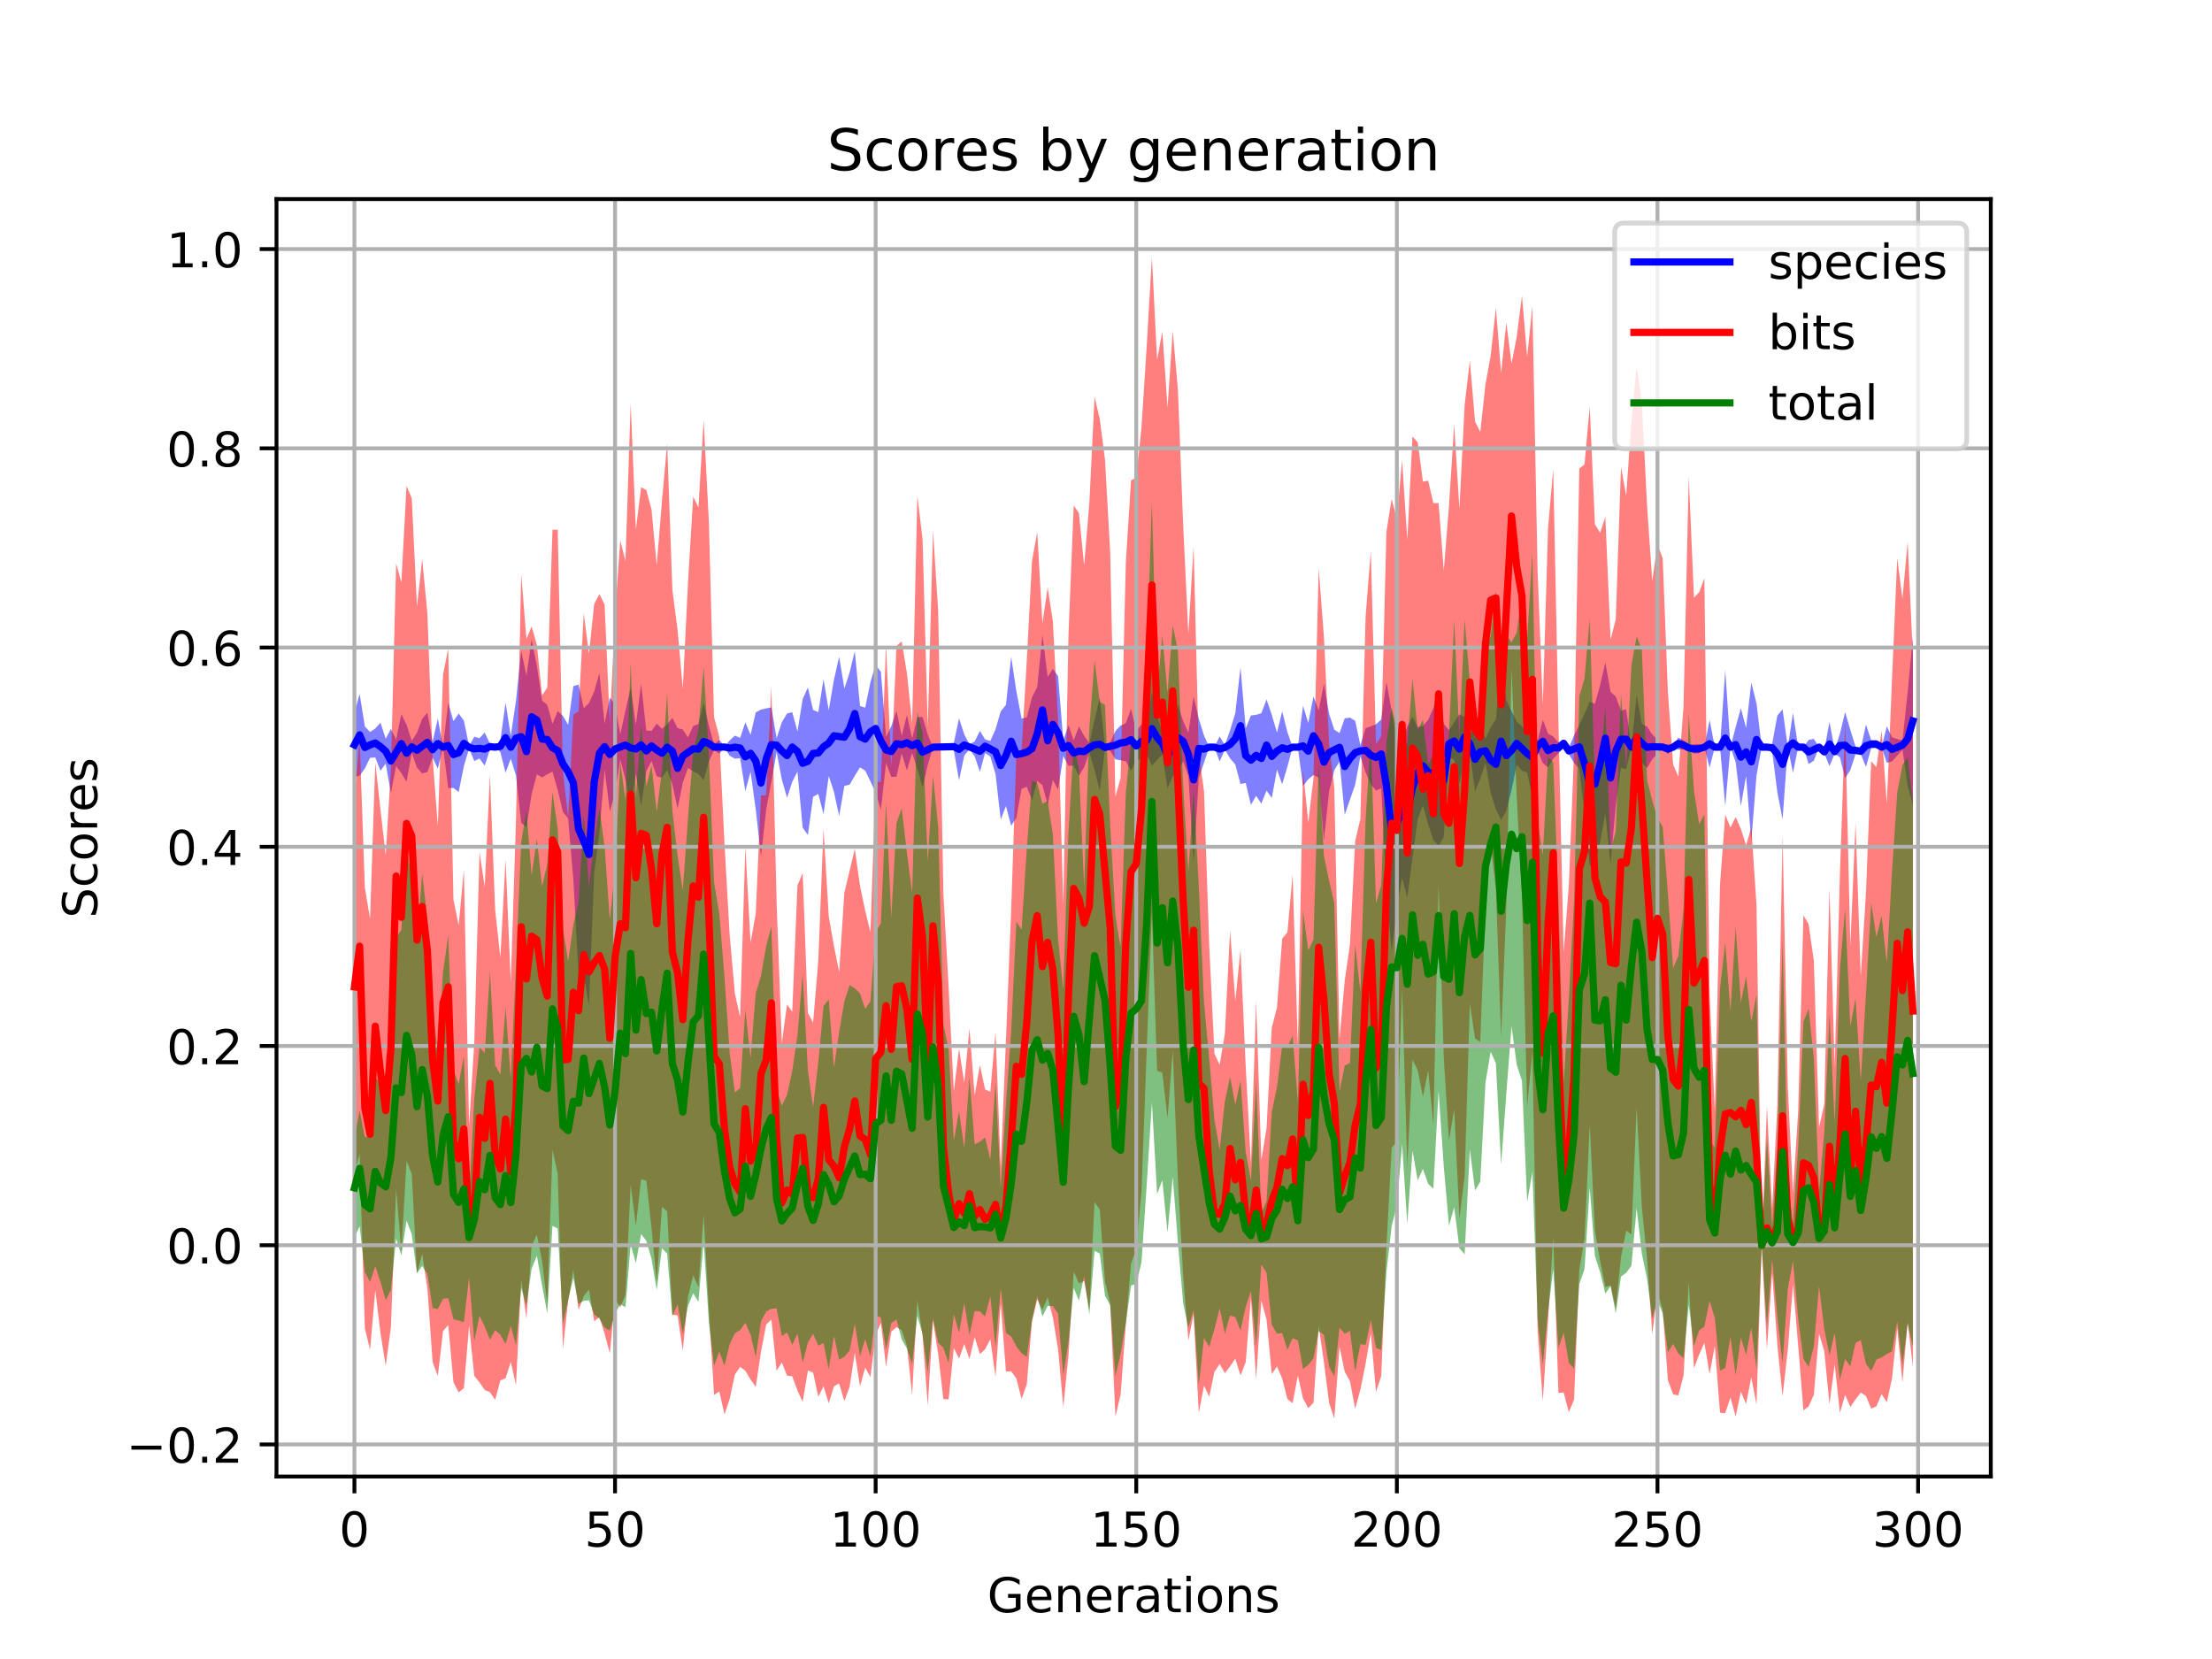 <?xml version="1.0" encoding="utf-8" standalone="no"?>
<!DOCTYPE svg PUBLIC "-//W3C//DTD SVG 1.1//EN"
  "http://www.w3.org/Graphics/SVG/1.1/DTD/svg11.dtd">
<!-- Created with matplotlib (https://matplotlib.org/) -->
<svg height="345.6pt" version="1.1" viewBox="0 0 460.8 345.6" width="460.8pt" xmlns="http://www.w3.org/2000/svg" xmlns:xlink="http://www.w3.org/1999/xlink">
 <defs>
  <style type="text/css">
*{stroke-linecap:butt;stroke-linejoin:round;}
  </style>
 </defs>
 <g id="figure_1">
  <g id="patch_1">
   <path d="M 0 345.6 
L 460.8 345.6 
L 460.8 0 
L 0 0 
z
" style="fill:#ffffff;"/>
  </g>
  <g id="axes_1">
   <g id="patch_2">
    <path d="M 57.6 307.584 
L 414.72 307.584 
L 414.72 41.472 
L 57.6 41.472 
z
" style="fill:#ffffff;"/>
   </g>
   <g id="PolyCollection_1">
    <path clip-path="url(#p77b53fa873)" d="M 73.833 148.521 
L 73.833 161.833 
L 74.919 161.619 
L 76.004 160.092 
L 77.09 157.869 
L 78.176 157.794 
L 79.262 160.568 
L 80.348 159.065 
L 81.433 165.227 
L 82.519 159.575 
L 83.605 161.061 
L 84.691 162.841 
L 85.777 156.846 
L 86.862 159.922 
L 87.948 161.125 
L 89.034 160.83 
L 90.12 157.811 
L 91.206 160.128 
L 92.291 155.645 
L 93.377 164.178 
L 94.463 164.141 
L 95.549 164.99 
L 96.635 159.603 
L 97.72 155.93 
L 98.806 158.539 
L 99.892 158.003 
L 100.978 159.511 
L 102.064 156.108 
L 103.149 155.645 
L 104.235 156.677 
L 105.321 160.969 
L 106.407 158.038 
L 107.493 161.579 
L 108.578 171.394 
L 109.664 172.372 
L 110.75 165.432 
L 111.836 161.311 
L 112.922 161.955 
L 114.007 161.303 
L 115.093 160.753 
L 116.179 164.583 
L 117.265 169.153 
L 118.351 170.472 
L 119.436 183.238 
L 120.522 202.812 
L 121.608 202.913 
L 122.694 209.576 
L 123.78 181.814 
L 124.865 173.548 
L 125.951 160.311 
L 127.037 168.992 
L 128.123 165.328 
L 129.209 158.247 
L 130.294 162.389 
L 131.38 168.245 
L 132.466 161.118 
L 133.552 167.911 
L 134.638 160.67 
L 135.723 158.538 
L 136.809 161.723 
L 137.895 162.02 
L 138.981 160.391 
L 140.067 163.362 
L 141.152 168.454 
L 142.238 163.044 
L 143.324 159.968 
L 144.41 160.698 
L 145.496 161.261 
L 146.581 162.539 
L 147.667 158.634 
L 148.753 156.232 
L 149.839 157.039 
L 150.925 155.738 
L 152.01 157.435 
L 153.096 158.049 
L 154.182 157.944 
L 155.268 164.842 
L 156.354 160.771 
L 157.439 168.629 
L 158.525 178.417 
L 159.611 168.608 
L 160.697 162.864 
L 161.783 156.653 
L 162.868 162.379 
L 163.954 166.175 
L 165.04 162.874 
L 166.126 160.716 
L 167.212 172.407 
L 168.297 173.948 
L 169.383 165.986 
L 170.469 165.369 
L 171.555 169.608 
L 172.641 161.654 
L 173.726 164.936 
L 174.812 169.973 
L 175.898 163.717 
L 176.984 163.471 
L 178.07 161.6 
L 179.155 159.857 
L 180.241 160.529 
L 181.327 162.769 
L 182.413 165.059 
L 183.499 168.695 
L 184.584 158.953 
L 185.67 161.843 
L 186.756 161.796 
L 187.842 156.942 
L 188.928 160.505 
L 190.013 156.852 
L 191.099 160.176 
L 192.185 164.036 
L 193.271 159.36 
L 194.357 155.645 
L 195.442 155.645 
L 196.528 156.072 
L 197.614 155.645 
L 198.7 156.286 
L 199.786 162.543 
L 200.871 157.409 
L 201.957 156.101 
L 203.043 157.564 
L 204.129 160.772 
L 205.215 156.855 
L 206.3 157.604 
L 207.386 161.243 
L 208.472 170.758 
L 209.558 167.906 
L 210.644 172.011 
L 211.729 170.379 
L 212.815 164.302 
L 213.901 163.899 
L 214.987 166.676 
L 216.073 162.681 
L 217.158 163.55 
L 218.244 167.612 
L 219.33 162.478 
L 220.416 164.485 
L 221.502 157.495 
L 222.587 159.525 
L 223.673 159.492 
L 224.759 161.592 
L 225.845 159.846 
L 226.931 156.689 
L 228.016 160.447 
L 229.102 164.701 
L 230.188 156.092 
L 231.274 156.392 
L 232.36 158.171 
L 233.445 158.378 
L 234.531 158.589 
L 235.617 160.533 
L 236.703 158.391 
L 237.789 158.117 
L 238.875 157.033 
L 239.96 159.509 
L 241.046 158.302 
L 242.132 157.198 
L 243.218 164.256 
L 244.304 161.735 
L 245.389 160.475 
L 246.475 158.63 
L 247.561 161.66 
L 248.647 179.807 
L 249.733 162.069 
L 250.818 158.871 
L 251.904 155.645 
L 252.99 155.645 
L 254.076 158.634 
L 255.162 156.167 
L 256.247 157.98 
L 257.333 159.249 
L 258.419 163.324 
L 259.505 163.104 
L 260.591 167.658 
L 261.676 165.788 
L 262.762 167.407 
L 263.848 164.702 
L 264.934 166.243 
L 266.02 160.325 
L 267.105 163.355 
L 268.191 159.698 
L 269.277 155.645 
L 270.363 155.74 
L 271.449 163.758 
L 272.534 162.335 
L 273.62 161.456 
L 274.706 161.968 
L 275.792 175.102 
L 276.878 164.829 
L 277.963 160.419 
L 279.049 158.652 
L 280.135 169.735 
L 281.221 166.564 
L 282.307 163.444 
L 283.392 157.593 
L 284.478 160.91 
L 285.564 163.358 
L 286.65 164.692 
L 287.736 164.23 
L 288.821 185.395 
L 289.907 198.247 
L 290.993 189.176 
L 292.079 182.936 
L 293.165 186.986 
L 294.25 178.728 
L 295.336 170.58 
L 296.422 167.821 
L 297.508 171.745 
L 298.594 174.987 
L 299.679 176.214 
L 300.765 174.387 
L 301.851 157.745 
L 302.937 158.269 
L 304.023 163.308 
L 305.108 157.631 
L 306.194 156.88 
L 307.28 164.843 
L 308.366 162.271 
L 309.452 158.966 
L 310.537 165.168 
L 311.623 168.611 
L 312.709 170.834 
L 313.795 168.887 
L 314.881 164.56 
L 315.966 159.399 
L 317.052 160.542 
L 318.138 160.938 
L 319.224 166.247 
L 320.31 156.396 
L 321.395 158.945 
L 322.481 159.896 
L 323.567 158.056 
L 324.653 156.922 
L 325.739 155.614 
L 326.824 157.123 
L 327.91 158.937 
L 328.996 160.139 
L 330.082 169.369 
L 331.168 180.318 
L 332.253 180.048 
L 333.339 175.325 
L 334.425 169.528 
L 335.511 179.988 
L 336.597 167.754 
L 337.682 159.947 
L 338.768 160.23 
L 339.854 155.645 
L 340.94 162.5 
L 342.026 158.886 
L 343.111 159.987 
L 344.197 158.127 
L 345.283 157.02 
L 346.369 155.823 
L 347.455 157.098 
L 348.54 155.645 
L 349.626 156.149 
L 350.712 156.125 
L 351.798 156.374 
L 352.884 156.974 
L 353.969 156.947 
L 355.055 155.645 
L 356.141 159.914 
L 357.227 155.645 
L 358.313 155.645 
L 359.398 167.905 
L 360.484 155.645 
L 361.57 158.776 
L 362.656 167.925 
L 363.742 161.637 
L 364.827 175.209 
L 365.913 161.55 
L 366.999 155.645 
L 368.085 155.645 
L 369.171 156.547 
L 370.256 165.043 
L 371.342 170.685 
L 372.428 155.645 
L 373.514 160.981 
L 374.6 155.645 
L 375.685 155.645 
L 376.771 159.17 
L 377.857 158.456 
L 378.943 155.645 
L 380.029 156.919 
L 381.114 159.594 
L 382.2 156.993 
L 383.286 157.744 
L 384.372 162.126 
L 385.458 160.436 
L 386.543 157.092 
L 387.629 157.066 
L 388.715 159.77 
L 389.801 155.855 
L 390.887 155.855 
L 391.972 155.645 
L 393.058 158.891 
L 394.144 158.623 
L 395.23 157.397 
L 396.316 156.187 
L 397.401 163.697 
L 398.487 167.75 
L 398.487 132.622 
L 398.487 132.622 
L 397.401 144.2 
L 396.316 154.266 
L 395.23 153.952 
L 394.144 153.581 
L 393.058 151.321 
L 391.972 155.645 
L 390.887 154.178 
L 389.801 154.178 
L 388.715 150.939 
L 387.629 155.951 
L 386.543 155.513 
L 385.458 152.052 
L 384.372 148.343 
L 383.286 152.847 
L 382.2 156.188 
L 381.114 150.38 
L 380.029 156.344 
L 378.943 155.645 
L 377.857 153.926 
L 376.771 154.14 
L 375.685 155.645 
L 374.6 155.645 
L 373.514 148.53 
L 372.428 155.645 
L 371.342 147.768 
L 370.256 149.058 
L 369.171 154.969 
L 368.085 155.645 
L 366.999 155.645 
L 365.913 146.555 
L 364.827 142.201 
L 363.742 151.646 
L 362.656 147.528 
L 361.57 151.471 
L 360.484 155.645 
L 359.398 139.614 
L 358.313 155.645 
L 357.227 155.645 
L 356.141 149.953 
L 355.055 155.645 
L 353.969 155.001 
L 352.884 155.057 
L 351.798 155.248 
L 350.712 154.243 
L 349.626 153.632 
L 348.54 155.645 
L 347.455 155.002 
L 346.369 155.408 
L 345.283 154.103 
L 344.197 152.988 
L 343.111 151.363 
L 342.026 150.823 
L 340.94 144.814 
L 339.854 155.645 
L 338.768 147.762 
L 337.682 148.021 
L 336.597 145.101 
L 335.511 144.133 
L 334.425 138.016 
L 333.339 142.713 
L 332.253 146.634 
L 331.168 146.149 
L 330.082 148.713 
L 328.996 151.02 
L 327.91 153.177 
L 326.824 155.761 
L 325.739 154.072 
L 324.653 154.677 
L 323.567 153.448 
L 322.481 152.832 
L 321.395 149.926 
L 320.31 154.401 
L 319.224 149.248 
L 318.138 153.018 
L 317.052 151.295 
L 315.966 150.35 
L 314.881 148.116 
L 313.795 145.926 
L 312.709 137.967 
L 311.623 149.818 
L 310.537 151.532 
L 309.452 153.87 
L 308.366 150.936 
L 307.28 151.499 
L 306.194 153.013 
L 305.108 149.403 
L 304.023 148.798 
L 302.937 150.451 
L 301.851 152.113 
L 300.765 150.801 
L 299.679 144.108 
L 298.594 147.52 
L 297.508 149.957 
L 296.422 151.248 
L 295.336 151.477 
L 294.25 149.328 
L 293.165 151.353 
L 292.079 154.644 
L 290.993 153.979 
L 289.907 148.074 
L 288.821 142.07 
L 287.736 149.879 
L 286.65 150.88 
L 285.564 151.31 
L 284.478 151.697 
L 283.392 155.255 
L 282.307 150.159 
L 281.221 149.494 
L 280.135 149.643 
L 279.049 152.709 
L 277.963 152.022 
L 276.878 148.703 
L 275.792 142.426 
L 274.706 147.995 
L 273.62 145.103 
L 272.534 150.616 
L 271.449 147.01 
L 270.363 155.574 
L 269.277 155.645 
L 268.191 152.506 
L 267.105 148.196 
L 266.02 152.614 
L 264.934 148.913 
L 263.848 145.711 
L 262.762 148.591 
L 261.676 148.906 
L 260.591 149.052 
L 259.505 151.732 
L 258.419 139.038 
L 257.333 148.556 
L 256.247 152.148 
L 255.162 155.254 
L 254.076 153.404 
L 252.99 155.645 
L 251.904 155.645 
L 250.818 153.226 
L 249.733 149.75 
L 248.647 145.106 
L 247.561 152.619 
L 246.475 150.208 
L 245.389 146.84 
L 244.304 150.183 
L 243.218 150.393 
L 242.132 152.57 
L 241.046 148.992 
L 239.96 144.062 
L 238.875 151.506 
L 237.789 150.862 
L 236.703 152.413 
L 235.617 147.651 
L 234.531 150.651 
L 233.445 151.146 
L 232.36 152.278 
L 231.274 154.649 
L 230.188 155.33 
L 229.102 145.392 
L 228.016 149.895 
L 226.931 154.863 
L 225.845 153.283 
L 224.759 151.324 
L 223.673 154.254 
L 222.587 151.066 
L 221.502 154.258 
L 220.416 140.841 
L 219.33 139.326 
L 218.244 141.011 
L 217.158 132.23 
L 216.073 143.107 
L 214.987 145.243 
L 213.901 149.455 
L 212.815 149.692 
L 211.729 144.007 
L 210.644 136.813 
L 209.558 146.847 
L 208.472 148.193 
L 207.386 151.945 
L 206.3 154.351 
L 205.215 154.033 
L 204.129 152.25 
L 203.043 154.462 
L 201.957 155.059 
L 200.871 152.98 
L 199.786 149.648 
L 198.7 154.792 
L 197.614 155.645 
L 196.528 155.325 
L 195.442 155.645 
L 194.357 155.645 
L 193.271 153.033 
L 192.185 149.342 
L 191.099 149.383 
L 190.013 153.822 
L 188.928 148.948 
L 187.842 153.317 
L 186.756 148.071 
L 185.67 151.274 
L 184.584 153.512 
L 183.499 139.987 
L 182.413 138.453 
L 181.327 142.118 
L 180.241 147.418 
L 179.155 147.081 
L 178.07 135.663 
L 176.984 140.112 
L 175.898 143.435 
L 174.812 136.811 
L 173.726 141.612 
L 172.641 147.964 
L 171.555 141.505 
L 170.469 148.353 
L 169.383 147.89 
L 168.297 143.225 
L 167.212 145.619 
L 166.126 152.366 
L 165.04 148.369 
L 163.954 148.638 
L 162.868 150.465 
L 161.783 153.784 
L 160.697 147.371 
L 159.611 147.569 
L 158.525 147.827 
L 157.439 148.399 
L 156.354 153.081 
L 155.268 150.476 
L 154.182 153.714 
L 153.096 153.242 
L 152.01 154.247 
L 150.925 155.505 
L 149.839 154.121 
L 148.753 155.058 
L 147.667 151.138 
L 146.581 146.404 
L 145.496 150.836 
L 144.41 151.233 
L 143.324 153.635 
L 142.238 151.982 
L 141.152 151.671 
L 140.067 149.541 
L 138.981 150.923 
L 137.895 151.808 
L 136.809 150.741 
L 135.723 152.266 
L 134.638 152.186 
L 133.552 142.431 
L 132.466 150.968 
L 131.38 143.33 
L 130.294 148.024 
L 129.209 152.96 
L 128.123 146.722 
L 127.037 145.335 
L 125.951 150.767 
L 124.865 140.268 
L 123.78 144.051 
L 122.694 146.467 
L 121.608 147.533 
L 120.522 142.606 
L 119.436 142.947 
L 118.351 150.993 
L 117.265 149.122 
L 116.179 148.131 
L 115.093 150.787 
L 114.007 146.821 
L 112.922 145.98 
L 111.836 138.702 
L 110.75 133.194 
L 109.664 140.78 
L 108.578 135.521 
L 107.493 145.953 
L 106.407 153.3 
L 105.321 146.373 
L 104.235 154.27 
L 103.149 155.645 
L 102.064 154.946 
L 100.978 152.598 
L 99.892 153.786 
L 98.806 153.475 
L 97.72 155.432 
L 96.635 150.123 
L 95.549 148.637 
L 94.463 150.233 
L 93.377 146.401 
L 92.291 155.645 
L 91.206 149.669 
L 90.12 154.523 
L 89.034 148.468 
L 87.948 149.75 
L 86.862 152.637 
L 85.777 154.337 
L 84.691 150.964 
L 83.605 148.748 
L 82.519 154.063 
L 81.433 151.838 
L 80.348 153.898 
L 79.262 150.545 
L 78.176 151.765 
L 77.09 152.485 
L 76.004 151.329 
L 74.919 144.561 
L 73.833 148.521 
z
" style="fill:#0000ff;fill-opacity:0.5;"/>
   </g>
   <g id="PolyCollection_2">
    <path clip-path="url(#p77b53fa873)" d="M 73.833 166.648 
L 73.833 244.52 
L 74.919 240.366 
L 76.004 276.688 
L 77.09 281.192 
L 78.176 268.744 
L 79.262 277.701 
L 80.348 284.53 
L 81.433 276.483 
L 82.519 247.626 
L 83.605 260.835 
L 84.691 241.826 
L 85.777 244.545 
L 86.862 265.298 
L 87.948 261.2 
L 89.034 268.399 
L 90.12 283.725 
L 91.206 286.649 
L 92.291 277.296 
L 93.377 276.037 
L 94.463 287.94 
L 95.549 290.054 
L 96.635 289.17 
L 97.72 276.175 
L 98.806 286.616 
L 99.892 287.987 
L 100.978 289.559 
L 102.064 290.009 
L 103.149 291.607 
L 104.235 287.557 
L 105.321 287.122 
L 106.407 283.669 
L 107.493 288.575 
L 108.578 266.574 
L 109.664 274.726 
L 110.75 259.534 
L 111.836 257.191 
L 112.922 262.601 
L 114.007 271.767 
L 115.093 239.534 
L 116.179 244.501 
L 117.265 280.952 
L 118.351 271.099 
L 119.436 264.511 
L 120.522 272.875 
L 121.608 270.001 
L 122.694 268.624 
L 123.78 275.242 
L 124.865 274.355 
L 125.951 277.829 
L 127.037 281.915 
L 128.123 270.592 
L 129.209 272.329 
L 130.294 269.681 
L 131.38 246.816 
L 132.466 255.359 
L 133.552 245.682 
L 134.638 245.935 
L 135.723 255.75 
L 136.809 267.152 
L 137.895 251.41 
L 138.981 252.323 
L 140.067 273.872 
L 141.152 274.023 
L 142.238 281.373 
L 143.324 270.103 
L 144.41 265.67 
L 145.496 268.1 
L 146.581 253.02 
L 147.667 272.918 
L 148.753 290.615 
L 149.839 289.857 
L 150.925 294.636 
L 152.01 291.409 
L 153.096 286.334 
L 154.182 284.748 
L 155.268 285.552 
L 156.354 287.386 
L 157.439 288.909 
L 158.525 281.632 
L 159.611 275.938 
L 160.697 274.884 
L 161.783 285.555 
L 162.868 283.837 
L 163.954 286.56 
L 165.04 286.72 
L 166.126 289.672 
L 167.212 292.037 
L 168.297 285.486 
L 169.383 285.935 
L 170.469 290.974 
L 171.555 288.76 
L 172.641 292.311 
L 173.726 288.795 
L 174.812 288.198 
L 175.898 291.873 
L 176.984 288.911 
L 178.07 281.85 
L 179.155 288.787 
L 180.241 284.906 
L 181.327 286.864 
L 182.413 278.149 
L 183.499 275.568 
L 184.584 284.721 
L 185.67 277.408 
L 186.756 276.482 
L 187.842 277.088 
L 188.928 280.302 
L 190.013 290.603 
L 191.099 270.885 
L 192.185 278.172 
L 193.271 292.814 
L 194.357 275.151 
L 195.442 282.12 
L 196.528 291.452 
L 197.614 291.501 
L 198.7 280.827 
L 199.786 283.034 
L 200.871 279.978 
L 201.957 283.1 
L 203.043 278.537 
L 204.129 282.076 
L 205.215 281.086 
L 206.3 278.989 
L 207.386 286.811 
L 208.472 271.618 
L 209.558 285.713 
L 210.644 285.661 
L 211.729 287.158 
L 212.815 291.425 
L 213.901 288.363 
L 214.987 275.272 
L 216.073 270.642 
L 217.158 272.879 
L 218.244 270.262 
L 219.33 274.453 
L 220.416 281.052 
L 221.502 293.078 
L 222.587 282.375 
L 223.673 264.866 
L 224.759 267.343 
L 225.845 266.845 
L 226.931 272.814 
L 228.016 250.393 
L 229.102 251.994 
L 230.188 266.89 
L 231.274 271.459 
L 232.36 295.082 
L 233.445 290.507 
L 234.531 275.872 
L 235.617 263.163 
L 236.703 260.296 
L 237.789 248.225 
L 238.875 218.864 
L 239.96 190.124 
L 241.046 223.069 
L 242.132 223.456 
L 243.218 232.935 
L 244.304 218.876 
L 245.389 246.088 
L 246.475 265.755 
L 247.561 279.258 
L 248.647 273.741 
L 249.733 294.382 
L 250.818 288.649 
L 251.904 290.959 
L 252.99 285.79 
L 254.076 284.146 
L 255.162 286.059 
L 256.247 284.665 
L 257.333 283.022 
L 258.419 286.544 
L 259.505 283.749 
L 260.591 270.4 
L 261.676 287.314 
L 262.762 270.908 
L 263.848 274.899 
L 264.934 286.249 
L 266.02 284.653 
L 267.105 287.19 
L 268.191 291.448 
L 269.277 292.313 
L 270.363 286.572 
L 271.449 291.324 
L 272.534 293.344 
L 273.62 292.24 
L 274.706 276.244 
L 275.792 283.746 
L 276.878 292.264 
L 277.963 295.488 
L 279.049 280.541 
L 280.135 285.776 
L 281.221 287.704 
L 282.307 293.469 
L 283.392 289.485 
L 284.478 284.091 
L 285.564 277.777 
L 286.65 289.953 
L 287.736 286.63 
L 288.821 259.752 
L 289.907 239.089 
L 290.993 237.846 
L 292.079 206.009 
L 293.165 242.855 
L 294.25 220.758 
L 295.336 222.967 
L 296.422 228.478 
L 297.508 223 
L 298.594 234.276 
L 299.679 184.264 
L 300.765 220.335 
L 301.851 237.628 
L 302.937 231.033 
L 304.023 253.758 
L 305.108 245.034 
L 306.194 208.99 
L 307.28 216.325 
L 308.366 217.055 
L 309.452 188.211 
L 310.537 175.945 
L 311.623 184.958 
L 312.709 215.914 
L 313.795 188.788 
L 314.881 139.219 
L 315.966 166.047 
L 317.052 186.569 
L 318.138 230.449 
L 319.224 219.243 
L 320.31 277.14 
L 321.395 291.904 
L 322.481 275.138 
L 323.567 257.584 
L 324.653 290.166 
L 325.739 290.084 
L 326.824 294.191 
L 327.91 291.562 
L 328.996 264.484 
L 330.082 258.067 
L 331.168 234.368 
L 332.253 256.382 
L 333.339 262.673 
L 334.425 268.127 
L 335.511 267.765 
L 336.597 272.537 
L 337.682 261.855 
L 338.768 256.334 
L 339.854 257.151 
L 340.94 230.616 
L 342.026 251.434 
L 343.111 262.135 
L 344.197 277.946 
L 345.283 269.177 
L 346.369 272.823 
L 347.455 287.518 
L 348.54 290.461 
L 349.626 290.695 
L 350.712 286.568 
L 351.798 267.115 
L 352.884 285.037 
L 353.969 282.157 
L 355.055 279.719 
L 356.141 286.248 
L 357.227 280.369 
L 358.313 294.295 
L 359.398 294.388 
L 360.484 291.12 
L 361.57 295.088 
L 362.656 289.911 
L 363.742 292.456 
L 364.827 286.914 
L 365.913 292.595 
L 366.999 259.404 
L 368.085 281.128 
L 369.171 265.191 
L 370.256 280.182 
L 371.342 290.88 
L 372.428 281.211 
L 373.514 267.586 
L 374.6 280.44 
L 375.685 293.808 
L 376.771 293.009 
L 377.857 290.528 
L 378.943 277.831 
L 380.029 281.469 
L 381.114 292.498 
L 382.2 284.208 
L 383.286 294.335 
L 384.372 290.554 
L 385.458 293.086 
L 386.543 291.531 
L 387.629 290.093 
L 388.715 290.81 
L 389.801 293.431 
L 390.887 292.956 
L 391.972 290.418 
L 393.058 292.122 
L 394.144 287.117 
L 395.23 276.714 
L 396.316 287.993 
L 397.401 275.417 
L 398.487 284.713 
L 398.487 136.541 
L 398.487 136.541 
L 397.401 112.835 
L 396.316 124.721 
L 395.23 116.281 
L 394.144 141.379 
L 393.058 167.476 
L 391.972 152.189 
L 390.887 159.793 
L 389.801 158.576 
L 388.715 185.988 
L 387.629 203.386 
L 386.543 171.443 
L 385.458 197.065 
L 384.372 150.463 
L 383.286 182.21 
L 382.2 222.191 
L 381.114 185.075 
L 380.029 229.983 
L 378.943 234.834 
L 377.857 200.185 
L 376.771 192.511 
L 375.685 190.674 
L 374.6 231.355 
L 373.514 248.494 
L 372.428 226.435 
L 371.342 173.997 
L 370.256 230.388 
L 369.171 251.688 
L 368.085 230.438 
L 366.999 259.404 
L 365.913 188.549 
L 364.827 172.39 
L 363.742 176.097 
L 362.656 172.681 
L 361.57 170.2 
L 360.484 172.405 
L 359.398 169.683 
L 358.313 184.235 
L 357.227 231.45 
L 356.141 206.994 
L 355.055 120.484 
L 353.969 123.371 
L 352.884 124.521 
L 351.798 99.284 
L 350.712 147.112 
L 349.626 161.796 
L 348.54 159.229 
L 347.455 144.23 
L 346.369 116.328 
L 345.283 113.424 
L 344.197 121.025 
L 343.111 105.347 
L 342.026 83.775 
L 340.94 76.343 
L 339.854 87.831 
L 338.768 103.274 
L 337.682 97.24 
L 336.597 128.962 
L 335.511 133.283 
L 334.425 107.688 
L 333.339 110.993 
L 332.253 109.219 
L 331.168 84.757 
L 330.082 96.736 
L 328.996 97.615 
L 327.91 156.517 
L 326.824 184.307 
L 325.739 198.457 
L 324.653 150.552 
L 323.567 97.744 
L 322.481 110.036 
L 321.395 146.841 
L 320.31 119.007 
L 319.224 63.782 
L 318.138 74.359 
L 317.052 61.581 
L 315.966 70.135 
L 314.881 75.749 
L 313.795 67.18 
L 312.709 77.732 
L 311.623 64.141 
L 310.537 74.079 
L 309.452 80.083 
L 308.366 90.022 
L 307.28 87.778 
L 306.194 75.146 
L 305.108 84.399 
L 304.023 106.025 
L 302.937 88.419 
L 301.851 105.387 
L 300.765 118.88 
L 299.679 104.797 
L 298.594 104.813 
L 297.508 100.133 
L 296.422 100.331 
L 295.336 92.145 
L 294.25 90.92 
L 293.165 112.504 
L 292.079 95.835 
L 290.993 108.173 
L 289.907 103.904 
L 288.821 110.774 
L 287.736 153.345 
L 286.65 155.026 
L 285.564 114.813 
L 284.478 128.484 
L 283.392 170.594 
L 282.307 175.242 
L 281.221 196.715 
L 280.135 204.232 
L 279.049 216.495 
L 277.963 164.203 
L 276.878 155.016 
L 275.792 132.552 
L 274.706 118.409 
L 273.62 162.123 
L 272.534 171.406 
L 271.449 160.39 
L 270.363 217.785 
L 269.277 182.209 
L 268.191 194.22 
L 267.105 195.529 
L 266.02 209.893 
L 264.934 214.083 
L 263.848 234.975 
L 262.762 241.717 
L 261.676 208.512 
L 260.591 242.353 
L 259.505 222.189 
L 258.419 197.796 
L 257.333 208.52 
L 256.247 193.818 
L 255.162 215.357 
L 254.076 221.799 
L 252.99 219.515 
L 251.904 197.018 
L 250.818 164.804 
L 249.733 157.008 
L 248.647 113.829 
L 247.561 132.068 
L 246.475 109.415 
L 245.389 81.253 
L 244.304 68.947 
L 243.218 84.944 
L 242.132 69.032 
L 241.046 74.98 
L 239.96 53.568 
L 238.875 72.205 
L 237.789 89.153 
L 236.703 99.494 
L 235.617 100.058 
L 234.531 117.232 
L 233.445 162.077 
L 232.36 165.938 
L 231.274 115.06 
L 230.188 95.699 
L 229.102 87.298 
L 228.016 82.677 
L 226.931 104.811 
L 225.845 117.808 
L 224.759 106.883 
L 223.673 105.289 
L 222.587 132.161 
L 221.502 188.487 
L 220.416 150.101 
L 219.33 129.45 
L 218.244 122.344 
L 217.158 129.87 
L 216.073 110.825 
L 214.987 116.875 
L 213.901 137.525 
L 212.815 156.218 
L 211.729 157.078 
L 210.644 189.603 
L 209.558 216.683 
L 208.472 243.119 
L 207.386 214.976 
L 206.3 227.408 
L 205.215 226.962 
L 204.129 221.893 
L 203.043 228.176 
L 201.957 214.229 
L 200.871 225.564 
L 199.786 218.437 
L 198.7 227.364 
L 197.614 205.654 
L 196.528 186.279 
L 195.442 127.324 
L 194.357 110.561 
L 193.271 151.485 
L 192.185 112.323 
L 191.099 103.286 
L 190.013 150.755 
L 188.928 140.25 
L 187.842 133.605 
L 186.756 134.591 
L 185.67 159.8 
L 184.584 134.289 
L 183.499 162.858 
L 182.413 162.941 
L 181.327 194.164 
L 180.241 189.75 
L 179.155 184.525 
L 178.07 176.829 
L 176.984 181.423 
L 175.898 185.953 
L 174.812 202.506 
L 173.726 197.055 
L 172.641 190.883 
L 171.555 172.607 
L 170.469 200.054 
L 169.383 213.054 
L 168.297 210.996 
L 167.212 181.86 
L 166.126 184.446 
L 165.04 210.783 
L 163.954 209.243 
L 162.868 217.286 
L 161.783 187.994 
L 160.697 142.94 
L 159.611 165.65 
L 158.525 165.711 
L 157.439 190.307 
L 156.354 196.384 
L 155.268 176.375 
L 154.182 211.877 
L 153.096 207.027 
L 152.01 194.876 
L 150.925 175.743 
L 149.839 153.454 
L 148.753 149.391 
L 147.667 108.596 
L 146.581 87.489 
L 145.496 105.73 
L 144.41 103.433 
L 143.324 121.356 
L 142.238 143.447 
L 141.152 131.224 
L 140.067 122.9 
L 138.981 92.376 
L 137.895 104.427 
L 136.809 117.746 
L 135.723 106.12 
L 134.638 102.093 
L 133.552 101.499 
L 132.466 110.352 
L 131.38 84.017 
L 130.294 116.869 
L 129.209 112.561 
L 128.123 128.18 
L 127.037 150.661 
L 125.951 125.939 
L 124.865 123.769 
L 123.78 125.815 
L 122.694 136.275 
L 121.608 127.743 
L 120.522 148.222 
L 119.436 148.886 
L 118.351 170.252 
L 117.265 160.691 
L 116.179 110.341 
L 115.093 110.35 
L 114.007 143.251 
L 112.922 144.859 
L 111.836 134.332 
L 110.75 130.478 
L 109.664 133.145 
L 108.578 119.534 
L 107.493 170.752 
L 106.407 204.608 
L 105.321 179.115 
L 104.235 199.455 
L 103.149 189.586 
L 102.064 161.349 
L 100.978 184.734 
L 99.892 177.514 
L 98.806 217.156 
L 97.72 234.451 
L 96.635 181.162 
L 95.549 192.776 
L 94.463 187.396 
L 93.377 135.123 
L 92.291 140.552 
L 91.206 172.11 
L 90.12 157.776 
L 89.034 127.764 
L 87.948 116.473 
L 86.862 126.398 
L 85.777 103.822 
L 84.691 101.22 
L 83.605 121.336 
L 82.519 117.374 
L 81.433 160.219 
L 80.348 178.165 
L 79.262 168.717 
L 78.176 158.795 
L 77.09 191.408 
L 76.004 184.86 
L 74.919 153.837 
L 73.833 166.648 
z
" style="fill:#ff0000;fill-opacity:0.5;"/>
   </g>
   <g id="PolyCollection_3">
    <path clip-path="url(#p77b53fa873)" d="M 73.833 237.139 
L 73.833 257.762 
L 74.919 255.445 
L 76.004 264.991 
L 77.09 267.089 
L 78.176 263.771 
L 79.262 267.043 
L 80.348 270.83 
L 81.433 268.741 
L 82.519 257.986 
L 83.605 261.531 
L 84.691 254.262 
L 85.777 257.123 
L 86.862 265.241 
L 87.948 263.725 
L 89.034 265.394 
L 90.12 272.498 
L 91.206 272.709 
L 92.291 270.553 
L 93.377 270.427 
L 94.463 274.801 
L 95.549 275.103 
L 96.635 275.436 
L 97.72 266.063 
L 98.806 279.39 
L 99.892 274.098 
L 100.978 276.334 
L 102.064 279.088 
L 103.149 277.097 
L 104.235 278.055 
L 105.321 279.983 
L 106.407 276.223 
L 107.493 280.278 
L 108.578 268.315 
L 109.664 271.939 
L 110.75 264.302 
L 111.836 261.6 
L 112.922 267.788 
L 114.007 273.574 
L 115.093 255.355 
L 116.179 255.939 
L 117.265 275.787 
L 118.351 270.867 
L 119.436 266.215 
L 120.522 271.651 
L 121.608 270.974 
L 122.694 270.873 
L 123.78 273.782 
L 124.865 274.686 
L 125.951 276.555 
L 127.037 277.164 
L 128.123 273.706 
L 129.209 271.71 
L 130.294 272.308 
L 131.38 259.21 
L 132.466 263.137 
L 133.552 257.085 
L 134.638 258.468 
L 135.723 262.228 
L 136.809 268.739 
L 137.895 260.003 
L 138.981 261.186 
L 140.067 274.213 
L 141.152 271.722 
L 142.238 277.876 
L 143.324 272.028 
L 144.41 269.404 
L 145.496 271.209 
L 146.581 258.577 
L 147.667 275.413 
L 148.753 284.518 
L 149.839 281.568 
L 150.925 284.473 
L 152.01 280.021 
L 153.096 277.724 
L 154.182 277.074 
L 155.268 275.567 
L 156.354 278.008 
L 157.439 282.682 
L 158.525 275.238 
L 159.611 273.229 
L 160.697 272.625 
L 161.783 272.566 
L 162.868 278.34 
L 163.954 277.564 
L 165.04 280.177 
L 166.126 277.828 
L 167.212 283.886 
L 168.297 279.665 
L 169.383 277.849 
L 170.469 280.318 
L 171.555 279.785 
L 172.641 285.248 
L 173.726 278.31 
L 174.812 283.265 
L 175.898 282.61 
L 176.984 281.359 
L 178.07 275.768 
L 179.155 282.489 
L 180.241 278.986 
L 181.327 282.523 
L 182.413 274.011 
L 183.499 274.442 
L 184.584 281.118 
L 185.67 275.625 
L 186.756 274.879 
L 187.842 279.047 
L 188.928 280.911 
L 190.013 284.142 
L 191.099 274.123 
L 192.185 277.907 
L 193.271 285.912 
L 194.357 274.654 
L 195.442 279.721 
L 196.528 280.807 
L 197.614 283.964 
L 198.7 273.795 
L 199.786 277.641 
L 200.871 271.473 
L 201.957 278.116 
L 203.043 273.104 
L 204.129 273.189 
L 205.215 274.266 
L 206.3 270.051 
L 207.386 280.592 
L 208.472 268.44 
L 209.558 277.668 
L 210.644 278.424 
L 211.729 280.485 
L 212.815 281.892 
L 213.901 282.642 
L 214.987 275.004 
L 216.073 270.038 
L 217.158 274.251 
L 218.244 272.057 
L 219.33 272.061 
L 220.416 273.642 
L 221.502 286.479 
L 222.587 279.547 
L 223.673 268.278 
L 224.759 270.947 
L 225.845 265.888 
L 226.931 273.841 
L 228.016 260.58 
L 229.102 261.141 
L 230.188 269.891 
L 231.274 271.924 
L 232.36 286.726 
L 233.445 281.956 
L 234.531 275.601 
L 235.617 267.799 
L 236.703 267.454 
L 237.789 262.991 
L 238.875 246.898 
L 239.96 229.651 
L 241.046 248.755 
L 242.132 245.856 
L 243.218 256.776 
L 244.304 245.174 
L 245.389 258.929 
L 246.475 271.476 
L 247.561 276.575 
L 248.647 272.983 
L 249.733 288.501 
L 250.818 278.744 
L 251.904 280.573 
L 252.99 276.897 
L 254.076 272.518 
L 255.162 277.834 
L 256.247 274.039 
L 257.333 274.379 
L 258.419 277.192 
L 259.505 272.161 
L 260.591 268.977 
L 261.676 280.423 
L 262.762 263.435 
L 263.848 265.147 
L 264.934 275.968 
L 266.02 277.835 
L 267.105 277.703 
L 268.191 281.186 
L 269.277 278.78 
L 270.363 279.231 
L 271.449 285.196 
L 272.534 284.334 
L 273.62 282.97 
L 274.706 277.291 
L 275.792 278.083 
L 276.878 284.679 
L 277.963 286.735 
L 279.049 276.586 
L 280.135 277.874 
L 281.221 277.24 
L 282.307 285.695 
L 283.392 280.011 
L 284.478 280.173 
L 285.564 275.033 
L 286.65 280.782 
L 287.736 281.244 
L 288.821 264.954 
L 289.907 255.4 
L 290.993 251.191 
L 292.079 238.345 
L 293.165 254.984 
L 294.25 239.727 
L 295.336 245.898 
L 296.422 243.481 
L 297.508 246.613 
L 298.594 247.633 
L 299.679 227.252 
L 300.765 242.99 
L 301.851 255.345 
L 302.937 251.488 
L 304.023 260.027 
L 305.108 261.297 
L 306.194 239.452 
L 307.28 248.006 
L 308.366 246.154 
L 309.452 225.509 
L 310.537 219.067 
L 311.623 221.526 
L 312.709 242.643 
L 313.795 227.771 
L 314.881 213.764 
L 315.966 221.817 
L 317.052 225.164 
L 318.138 250.386 
L 319.224 244.148 
L 320.31 274.821 
L 321.395 284.282 
L 322.481 273.275 
L 323.567 264.412 
L 324.653 280.805 
L 325.739 277.617 
L 326.824 283.906 
L 327.91 285.077 
L 328.996 267.474 
L 330.082 264.409 
L 331.168 247.344 
L 332.253 261.636 
L 333.339 265.023 
L 334.425 269.491 
L 335.511 267.908 
L 336.597 273.596 
L 337.682 265.935 
L 338.768 265.149 
L 339.854 263.682 
L 340.94 251.688 
L 342.026 261.174 
L 343.111 266.366 
L 344.197 274.65 
L 345.283 270.931 
L 346.369 273.6 
L 347.455 281.712 
L 348.54 279.962 
L 349.626 281.952 
L 350.712 282.918 
L 351.798 271.862 
L 352.884 280.393 
L 353.969 277.12 
L 355.055 276.353 
L 356.141 270.964 
L 357.227 274.63 
L 358.313 285.544 
L 359.398 284.974 
L 360.484 278.559 
L 361.57 286.565 
L 362.656 278.635 
L 363.742 282.238 
L 364.827 276.593 
L 365.913 285.314 
L 366.999 259.404 
L 368.085 276.195 
L 369.171 262.321 
L 370.256 274.412 
L 371.342 283.936 
L 372.428 268.496 
L 373.514 262.748 
L 374.6 274.772 
L 375.685 283.041 
L 376.771 284.788 
L 377.857 280.441 
L 378.943 267.942 
L 380.029 276.912 
L 381.114 282.293 
L 382.2 277.67 
L 383.286 287.46 
L 384.372 283.108 
L 385.458 284.641 
L 386.543 279.776 
L 387.629 279.157 
L 388.715 284.155 
L 389.801 285.586 
L 390.887 283.272 
L 391.972 282.771 
L 393.058 282.055 
L 394.144 281.534 
L 395.23 275.258 
L 396.316 284.324 
L 397.401 275.699 
L 398.487 280.458 
L 398.487 166.829 
L 398.487 166.829 
L 397.401 157.754 
L 396.316 159.366 
L 395.23 165.053 
L 394.144 181.47 
L 393.058 200.573 
L 391.972 190.786 
L 390.887 195.17 
L 389.801 188.064 
L 388.715 206.881 
L 387.629 225.188 
L 386.543 207.945 
L 385.458 213.842 
L 384.372 189.337 
L 383.286 201.916 
L 382.2 233.86 
L 381.114 211.185 
L 380.029 236.06 
L 378.943 248.02 
L 377.857 220.579 
L 376.771 210.117 
L 375.685 212.88 
L 374.6 238.913 
L 373.514 254.945 
L 372.428 245.663 
L 371.342 195.882 
L 370.256 238.728 
L 369.171 255.514 
L 368.085 237.016 
L 366.999 259.404 
L 365.913 207.164 
L 364.827 212.759 
L 363.742 203.367 
L 362.656 208.843 
L 361.57 193.016 
L 360.484 210.627 
L 359.398 196.339 
L 358.313 205.919 
L 357.227 239.103 
L 356.141 237.195 
L 355.055 169.599 
L 353.969 171.725 
L 352.884 164.709 
L 351.798 148.736 
L 350.712 189.256 
L 349.626 199.128 
L 348.54 201.659 
L 347.455 186.152 
L 346.369 172.233 
L 345.283 170.485 
L 344.197 166.731 
L 343.111 162.534 
L 342.026 135.35 
L 340.94 132.53 
L 339.854 138.637 
L 338.768 159.884 
L 337.682 144.522 
L 336.597 173.138 
L 335.511 177.147 
L 334.425 147.029 
L 333.339 160.291 
L 332.253 163.421 
L 331.168 128.929 
L 330.082 141.359 
L 328.996 145.014 
L 327.91 187.436 
L 326.824 207.722 
L 325.739 225.703 
L 324.653 187.25 
L 323.567 158.833 
L 322.481 157.616 
L 321.395 178.091 
L 320.31 170.988 
L 319.224 115.132 
L 318.138 133.168 
L 317.052 123.408 
L 315.966 131.768 
L 314.881 133.798 
L 313.795 132.277 
L 312.709 137.045 
L 311.623 123.039 
L 310.537 132.517 
L 309.452 135.429 
L 308.366 149.116 
L 307.28 149.8 
L 306.194 141.944 
L 305.108 128.983 
L 304.023 153.528 
L 302.937 129.185 
L 301.851 152.661 
L 300.765 163.91 
L 299.679 154.215 
L 298.594 157.288 
L 297.508 159.228 
L 296.422 149.939 
L 295.336 152.119 
L 294.25 141.408 
L 293.165 155.116 
L 292.079 152.632 
L 290.993 152 
L 289.907 147.464 
L 288.821 154.554 
L 287.736 184.392 
L 286.65 188.151 
L 285.564 153.867 
L 284.478 170.736 
L 283.392 206.661 
L 282.307 196.756 
L 281.221 221.456 
L 280.135 221.961 
L 279.049 227.351 
L 277.963 188.174 
L 276.878 183.47 
L 275.792 178.256 
L 274.706 159.032 
L 273.62 195.734 
L 272.534 197.974 
L 271.449 189.76 
L 270.363 229.403 
L 269.277 215.719 
L 268.191 218.15 
L 267.105 217.791 
L 266.02 226.459 
L 264.934 231.669 
L 263.848 250.222 
L 262.762 252.692 
L 261.676 225.175 
L 260.591 245.846 
L 259.505 240.054 
L 258.419 225.086 
L 257.333 230.128 
L 256.247 224.302 
L 255.162 229.424 
L 254.076 239.554 
L 252.99 233.159 
L 251.904 220.613 
L 250.818 208.853 
L 249.733 184.653 
L 248.647 164.515 
L 247.561 181.567 
L 246.475 163.976 
L 245.389 135.624 
L 244.304 130.228 
L 243.218 144.357 
L 242.132 132.328 
L 241.046 144.19 
L 239.96 104.289 
L 238.875 137.724 
L 237.789 153.955 
L 236.703 152.884 
L 235.617 154.341 
L 234.531 165.062 
L 233.445 197.316 
L 232.36 190.815 
L 231.274 171.893 
L 230.188 146.819 
L 229.102 146.248 
L 228.016 137.607 
L 226.931 151.691 
L 225.845 184.76 
L 224.759 160.182 
L 223.673 155.143 
L 222.587 173.354 
L 221.502 206.098 
L 220.416 195.623 
L 219.33 173.796 
L 218.244 166.827 
L 217.158 167.455 
L 216.073 163.131 
L 214.987 162.647 
L 213.901 176.662 
L 212.815 193.61 
L 211.729 192.029 
L 210.644 214.865 
L 209.558 229.922 
L 208.472 247.356 
L 207.386 225.337 
L 206.3 241.571 
L 205.215 236.928 
L 204.129 237.839 
L 203.043 238.375 
L 201.957 224.304 
L 200.871 239.176 
L 199.786 231.467 
L 198.7 237.637 
L 197.614 218.622 
L 196.528 213.288 
L 195.442 172.254 
L 194.357 161.597 
L 193.271 179.487 
L 192.185 152.629 
L 191.099 148.373 
L 190.013 185.953 
L 188.928 177.705 
L 187.842 168.375 
L 186.756 171.452 
L 185.67 191.125 
L 184.584 167.134 
L 183.499 192.333 
L 182.413 194.21 
L 181.327 208.584 
L 180.241 210.2 
L 179.155 206.934 
L 178.07 205.876 
L 176.984 205.214 
L 175.898 208.568 
L 174.812 214.98 
L 173.726 222.403 
L 172.641 208.183 
L 171.555 209.615 
L 170.469 221.225 
L 169.383 230.618 
L 168.297 222.968 
L 167.212 202.881 
L 166.126 215.746 
L 165.04 223.073 
L 163.954 228.081 
L 162.868 230.317 
L 161.783 226.842 
L 160.697 192.963 
L 159.611 197.103 
L 158.525 203.275 
L 157.439 206.916 
L 156.354 220.428 
L 155.268 210.363 
L 154.182 226.65 
L 153.096 227.566 
L 152.01 219.387 
L 150.925 203.527 
L 149.839 190.282 
L 148.753 183.75 
L 147.667 157.091 
L 146.581 138.946 
L 145.496 151.975 
L 144.41 156.389 
L 143.324 170.437 
L 142.238 185.483 
L 141.152 178.237 
L 140.067 168.94 
L 138.981 144.281 
L 137.895 160.501 
L 136.809 169.125 
L 135.723 159.438 
L 134.638 163.838 
L 133.552 151.039 
L 132.466 166.047 
L 131.38 138.029 
L 130.294 166.671 
L 129.209 158.779 
L 128.123 181.091 
L 127.037 191.579 
L 125.951 176.345 
L 124.865 168.348 
L 123.78 175.276 
L 122.694 184.754 
L 121.608 169.854 
L 120.522 187.984 
L 119.436 192.614 
L 118.351 200.224 
L 117.265 193.312 
L 116.179 172.605 
L 115.093 164.983 
L 114.007 179.99 
L 112.922 184.662 
L 111.836 174.723 
L 110.75 182.338 
L 109.664 169.009 
L 108.578 175.336 
L 107.493 200.607 
L 106.407 224.821 
L 105.321 209.772 
L 104.235 223.82 
L 103.149 221.884 
L 102.064 202.295 
L 100.978 219.351 
L 99.892 218.195 
L 98.806 228.793 
L 97.72 249.566 
L 96.635 219.916 
L 95.549 225.87 
L 94.463 222.828 
L 93.377 194.853 
L 92.291 202.53 
L 91.206 219.774 
L 90.12 209.194 
L 89.034 191.325 
L 87.948 181.918 
L 86.862 195.865 
L 85.777 182.473 
L 84.691 177.08 
L 83.605 193.717 
L 82.519 195.246 
L 81.433 213.591 
L 80.348 223.644 
L 79.262 225.867 
L 78.176 224.253 
L 77.09 236.564 
L 76.004 236.931 
L 74.919 231.322 
L 73.833 237.139 
z
" style="fill:#008000;fill-opacity:0.5;"/>
   </g>
   <g id="matplotlib.axis_1">
    <g id="xtick_1">
     <g id="line2d_1">
      <path clip-path="url(#p77b53fa873)" d="M 73.833 307.584 
L 73.833 41.472 
" style="fill:none;stroke:#b0b0b0;stroke-linecap:square;stroke-width:0.8;"/>
     </g>
     <g id="line2d_2">
      <defs>
       <path d="M 0 0 
L 0 3.5 
" id="m68094c9a94" style="stroke:#000000;stroke-width:0.8;"/>
      </defs>
      <g>
       <use style="stroke:#000000;stroke-width:0.8;" x="73.833" xlink:href="#m68094c9a94" y="307.584"/>
      </g>
     </g>
     <g id="text_1">
      <!-- 0 -->
      <defs>
       <path d="M 31.781 66.406 
Q 24.172 66.406 20.328 58.906 
Q 16.5 51.422 16.5 36.375 
Q 16.5 21.391 20.328 13.891 
Q 24.172 6.391 31.781 6.391 
Q 39.453 6.391 43.281 13.891 
Q 47.125 21.391 47.125 36.375 
Q 47.125 51.422 43.281 58.906 
Q 39.453 66.406 31.781 66.406 
z
M 31.781 74.219 
Q 44.047 74.219 50.516 64.516 
Q 56.984 54.828 56.984 36.375 
Q 56.984 17.969 50.516 8.266 
Q 44.047 -1.422 31.781 -1.422 
Q 19.531 -1.422 13.062 8.266 
Q 6.594 17.969 6.594 36.375 
Q 6.594 54.828 13.062 64.516 
Q 19.531 74.219 31.781 74.219 
z
" id="DejaVuSans-48"/>
      </defs>
      <g transform="translate(70.651 322.182)scale(0.1 -0.1)">
       <use xlink:href="#DejaVuSans-48"/>
      </g>
     </g>
    </g>
    <g id="xtick_2">
     <g id="line2d_3">
      <path clip-path="url(#p77b53fa873)" d="M 128.123 307.584 
L 128.123 41.472 
" style="fill:none;stroke:#b0b0b0;stroke-linecap:square;stroke-width:0.8;"/>
     </g>
     <g id="line2d_4">
      <g>
       <use style="stroke:#000000;stroke-width:0.8;" x="128.123" xlink:href="#m68094c9a94" y="307.584"/>
      </g>
     </g>
     <g id="text_2">
      <!-- 50 -->
      <defs>
       <path d="M 10.797 72.906 
L 49.516 72.906 
L 49.516 64.594 
L 19.828 64.594 
L 19.828 46.734 
Q 21.969 47.469 24.109 47.828 
Q 26.266 48.188 28.422 48.188 
Q 40.625 48.188 47.75 41.5 
Q 54.891 34.812 54.891 23.391 
Q 54.891 11.625 47.562 5.094 
Q 40.234 -1.422 26.906 -1.422 
Q 22.312 -1.422 17.547 -0.641 
Q 12.797 0.141 7.719 1.703 
L 7.719 11.625 
Q 12.109 9.234 16.797 8.062 
Q 21.484 6.891 26.703 6.891 
Q 35.156 6.891 40.078 11.328 
Q 45.016 15.766 45.016 23.391 
Q 45.016 31 40.078 35.438 
Q 35.156 39.891 26.703 39.891 
Q 22.75 39.891 18.812 39.016 
Q 14.891 38.141 10.797 36.281 
z
" id="DejaVuSans-53"/>
      </defs>
      <g transform="translate(121.76 322.182)scale(0.1 -0.1)">
       <use xlink:href="#DejaVuSans-53"/>
       <use x="63.623" xlink:href="#DejaVuSans-48"/>
      </g>
     </g>
    </g>
    <g id="xtick_3">
     <g id="line2d_5">
      <path clip-path="url(#p77b53fa873)" d="M 182.413 307.584 
L 182.413 41.472 
" style="fill:none;stroke:#b0b0b0;stroke-linecap:square;stroke-width:0.8;"/>
     </g>
     <g id="line2d_6">
      <g>
       <use style="stroke:#000000;stroke-width:0.8;" x="182.413" xlink:href="#m68094c9a94" y="307.584"/>
      </g>
     </g>
     <g id="text_3">
      <!-- 100 -->
      <defs>
       <path d="M 12.406 8.297 
L 28.516 8.297 
L 28.516 63.922 
L 10.984 60.406 
L 10.984 69.391 
L 28.422 72.906 
L 38.281 72.906 
L 38.281 8.297 
L 54.391 8.297 
L 54.391 0 
L 12.406 0 
z
" id="DejaVuSans-49"/>
      </defs>
      <g transform="translate(172.869 322.182)scale(0.1 -0.1)">
       <use xlink:href="#DejaVuSans-49"/>
       <use x="63.623" xlink:href="#DejaVuSans-48"/>
       <use x="127.246" xlink:href="#DejaVuSans-48"/>
      </g>
     </g>
    </g>
    <g id="xtick_4">
     <g id="line2d_7">
      <path clip-path="url(#p77b53fa873)" d="M 236.703 307.584 
L 236.703 41.472 
" style="fill:none;stroke:#b0b0b0;stroke-linecap:square;stroke-width:0.8;"/>
     </g>
     <g id="line2d_8">
      <g>
       <use style="stroke:#000000;stroke-width:0.8;" x="236.703" xlink:href="#m68094c9a94" y="307.584"/>
      </g>
     </g>
     <g id="text_4">
      <!-- 150 -->
      <g transform="translate(227.159 322.182)scale(0.1 -0.1)">
       <use xlink:href="#DejaVuSans-49"/>
       <use x="63.623" xlink:href="#DejaVuSans-53"/>
       <use x="127.246" xlink:href="#DejaVuSans-48"/>
      </g>
     </g>
    </g>
    <g id="xtick_5">
     <g id="line2d_9">
      <path clip-path="url(#p77b53fa873)" d="M 290.993 307.584 
L 290.993 41.472 
" style="fill:none;stroke:#b0b0b0;stroke-linecap:square;stroke-width:0.8;"/>
     </g>
     <g id="line2d_10">
      <g>
       <use style="stroke:#000000;stroke-width:0.8;" x="290.993" xlink:href="#m68094c9a94" y="307.584"/>
      </g>
     </g>
     <g id="text_5">
      <!-- 200 -->
      <defs>
       <path d="M 19.188 8.297 
L 53.609 8.297 
L 53.609 0 
L 7.328 0 
L 7.328 8.297 
Q 12.938 14.109 22.625 23.891 
Q 32.328 33.688 34.812 36.531 
Q 39.547 41.844 41.422 45.531 
Q 43.312 49.219 43.312 52.781 
Q 43.312 58.594 39.234 62.25 
Q 35.156 65.922 28.609 65.922 
Q 23.969 65.922 18.812 64.312 
Q 13.672 62.703 7.812 59.422 
L 7.812 69.391 
Q 13.766 71.781 18.938 73 
Q 24.125 74.219 28.422 74.219 
Q 39.75 74.219 46.484 68.547 
Q 53.219 62.891 53.219 53.422 
Q 53.219 48.922 51.531 44.891 
Q 49.859 40.875 45.406 35.406 
Q 44.188 33.984 37.641 27.219 
Q 31.109 20.453 19.188 8.297 
z
" id="DejaVuSans-50"/>
      </defs>
      <g transform="translate(281.449 322.182)scale(0.1 -0.1)">
       <use xlink:href="#DejaVuSans-50"/>
       <use x="63.623" xlink:href="#DejaVuSans-48"/>
       <use x="127.246" xlink:href="#DejaVuSans-48"/>
      </g>
     </g>
    </g>
    <g id="xtick_6">
     <g id="line2d_11">
      <path clip-path="url(#p77b53fa873)" d="M 345.283 307.584 
L 345.283 41.472 
" style="fill:none;stroke:#b0b0b0;stroke-linecap:square;stroke-width:0.8;"/>
     </g>
     <g id="line2d_12">
      <g>
       <use style="stroke:#000000;stroke-width:0.8;" x="345.283" xlink:href="#m68094c9a94" y="307.584"/>
      </g>
     </g>
     <g id="text_6">
      <!-- 250 -->
      <g transform="translate(335.739 322.182)scale(0.1 -0.1)">
       <use xlink:href="#DejaVuSans-50"/>
       <use x="63.623" xlink:href="#DejaVuSans-53"/>
       <use x="127.246" xlink:href="#DejaVuSans-48"/>
      </g>
     </g>
    </g>
    <g id="xtick_7">
     <g id="line2d_13">
      <path clip-path="url(#p77b53fa873)" d="M 399.573 307.584 
L 399.573 41.472 
" style="fill:none;stroke:#b0b0b0;stroke-linecap:square;stroke-width:0.8;"/>
     </g>
     <g id="line2d_14">
      <g>
       <use style="stroke:#000000;stroke-width:0.8;" x="399.573" xlink:href="#m68094c9a94" y="307.584"/>
      </g>
     </g>
     <g id="text_7">
      <!-- 300 -->
      <defs>
       <path d="M 40.578 39.312 
Q 47.656 37.797 51.625 33 
Q 55.609 28.219 55.609 21.188 
Q 55.609 10.406 48.188 4.484 
Q 40.766 -1.422 27.094 -1.422 
Q 22.516 -1.422 17.656 -0.516 
Q 12.797 0.391 7.625 2.203 
L 7.625 11.719 
Q 11.719 9.328 16.594 8.109 
Q 21.484 6.891 26.812 6.891 
Q 36.078 6.891 40.938 10.547 
Q 45.797 14.203 45.797 21.188 
Q 45.797 27.641 41.281 31.266 
Q 36.766 34.906 28.719 34.906 
L 20.219 34.906 
L 20.219 43.016 
L 29.109 43.016 
Q 36.375 43.016 40.234 45.922 
Q 44.094 48.828 44.094 54.297 
Q 44.094 59.906 40.109 62.906 
Q 36.141 65.922 28.719 65.922 
Q 24.656 65.922 20.016 65.031 
Q 15.375 64.156 9.812 62.312 
L 9.812 71.094 
Q 15.438 72.656 20.344 73.438 
Q 25.25 74.219 29.594 74.219 
Q 40.828 74.219 47.359 69.109 
Q 53.906 64.016 53.906 55.328 
Q 53.906 49.266 50.438 45.094 
Q 46.969 40.922 40.578 39.312 
z
" id="DejaVuSans-51"/>
      </defs>
      <g transform="translate(390.029 322.182)scale(0.1 -0.1)">
       <use xlink:href="#DejaVuSans-51"/>
       <use x="63.623" xlink:href="#DejaVuSans-48"/>
       <use x="127.246" xlink:href="#DejaVuSans-48"/>
      </g>
     </g>
    </g>
    <g id="text_8">
     <!-- Generations -->
     <defs>
      <path d="M 59.516 10.406 
L 59.516 29.984 
L 43.406 29.984 
L 43.406 38.094 
L 69.281 38.094 
L 69.281 6.781 
Q 63.578 2.734 56.688 0.656 
Q 49.812 -1.422 42 -1.422 
Q 24.906 -1.422 15.25 8.562 
Q 5.609 18.562 5.609 36.375 
Q 5.609 54.25 15.25 64.234 
Q 24.906 74.219 42 74.219 
Q 49.125 74.219 55.547 72.453 
Q 61.969 70.703 67.391 67.281 
L 67.391 56.781 
Q 61.922 61.422 55.766 63.766 
Q 49.609 66.109 42.828 66.109 
Q 29.438 66.109 22.719 58.641 
Q 16.016 51.172 16.016 36.375 
Q 16.016 21.625 22.719 14.156 
Q 29.438 6.688 42.828 6.688 
Q 48.047 6.688 52.141 7.594 
Q 56.25 8.5 59.516 10.406 
z
" id="DejaVuSans-71"/>
      <path d="M 56.203 29.594 
L 56.203 25.203 
L 14.891 25.203 
Q 15.484 15.922 20.484 11.062 
Q 25.484 6.203 34.422 6.203 
Q 39.594 6.203 44.453 7.469 
Q 49.312 8.734 54.109 11.281 
L 54.109 2.781 
Q 49.266 0.734 44.188 -0.344 
Q 39.109 -1.422 33.891 -1.422 
Q 20.797 -1.422 13.156 6.188 
Q 5.516 13.812 5.516 26.812 
Q 5.516 40.234 12.766 48.109 
Q 20.016 56 32.328 56 
Q 43.359 56 49.781 48.891 
Q 56.203 41.797 56.203 29.594 
z
M 47.219 32.234 
Q 47.125 39.594 43.094 43.984 
Q 39.062 48.391 32.422 48.391 
Q 24.906 48.391 20.391 44.141 
Q 15.875 39.891 15.188 32.172 
z
" id="DejaVuSans-101"/>
      <path d="M 54.891 33.016 
L 54.891 0 
L 45.906 0 
L 45.906 32.719 
Q 45.906 40.484 42.875 44.328 
Q 39.844 48.188 33.797 48.188 
Q 26.516 48.188 22.312 43.547 
Q 18.109 38.922 18.109 30.906 
L 18.109 0 
L 9.078 0 
L 9.078 54.688 
L 18.109 54.688 
L 18.109 46.188 
Q 21.344 51.125 25.703 53.562 
Q 30.078 56 35.797 56 
Q 45.219 56 50.047 50.172 
Q 54.891 44.344 54.891 33.016 
z
" id="DejaVuSans-110"/>
      <path d="M 41.109 46.297 
Q 39.594 47.172 37.812 47.578 
Q 36.031 48 33.891 48 
Q 26.266 48 22.188 43.047 
Q 18.109 38.094 18.109 28.812 
L 18.109 0 
L 9.078 0 
L 9.078 54.688 
L 18.109 54.688 
L 18.109 46.188 
Q 20.953 51.172 25.484 53.578 
Q 30.031 56 36.531 56 
Q 37.453 56 38.578 55.875 
Q 39.703 55.766 41.062 55.516 
z
" id="DejaVuSans-114"/>
      <path d="M 34.281 27.484 
Q 23.391 27.484 19.188 25 
Q 14.984 22.516 14.984 16.5 
Q 14.984 11.719 18.141 8.906 
Q 21.297 6.109 26.703 6.109 
Q 34.188 6.109 38.703 11.406 
Q 43.219 16.703 43.219 25.484 
L 43.219 27.484 
z
M 52.203 31.203 
L 52.203 0 
L 43.219 0 
L 43.219 8.297 
Q 40.141 3.328 35.547 0.953 
Q 30.953 -1.422 24.312 -1.422 
Q 15.922 -1.422 10.953 3.297 
Q 6 8.016 6 15.922 
Q 6 25.141 12.172 29.828 
Q 18.359 34.516 30.609 34.516 
L 43.219 34.516 
L 43.219 35.406 
Q 43.219 41.609 39.141 45 
Q 35.062 48.391 27.688 48.391 
Q 23 48.391 18.547 47.266 
Q 14.109 46.141 10.016 43.891 
L 10.016 52.203 
Q 14.938 54.109 19.578 55.047 
Q 24.219 56 28.609 56 
Q 40.484 56 46.344 49.844 
Q 52.203 43.703 52.203 31.203 
z
" id="DejaVuSans-97"/>
      <path d="M 18.312 70.219 
L 18.312 54.688 
L 36.812 54.688 
L 36.812 47.703 
L 18.312 47.703 
L 18.312 18.016 
Q 18.312 11.328 20.141 9.422 
Q 21.969 7.516 27.594 7.516 
L 36.812 7.516 
L 36.812 0 
L 27.594 0 
Q 17.188 0 13.234 3.875 
Q 9.281 7.766 9.281 18.016 
L 9.281 47.703 
L 2.688 47.703 
L 2.688 54.688 
L 9.281 54.688 
L 9.281 70.219 
z
" id="DejaVuSans-116"/>
      <path d="M 9.422 54.688 
L 18.406 54.688 
L 18.406 0 
L 9.422 0 
z
M 9.422 75.984 
L 18.406 75.984 
L 18.406 64.594 
L 9.422 64.594 
z
" id="DejaVuSans-105"/>
      <path d="M 30.609 48.391 
Q 23.391 48.391 19.188 42.75 
Q 14.984 37.109 14.984 27.297 
Q 14.984 17.484 19.156 11.844 
Q 23.344 6.203 30.609 6.203 
Q 37.797 6.203 41.984 11.859 
Q 46.188 17.531 46.188 27.297 
Q 46.188 37.016 41.984 42.703 
Q 37.797 48.391 30.609 48.391 
z
M 30.609 56 
Q 42.328 56 49.016 48.375 
Q 55.719 40.766 55.719 27.297 
Q 55.719 13.875 49.016 6.219 
Q 42.328 -1.422 30.609 -1.422 
Q 18.844 -1.422 12.172 6.219 
Q 5.516 13.875 5.516 27.297 
Q 5.516 40.766 12.172 48.375 
Q 18.844 56 30.609 56 
z
" id="DejaVuSans-111"/>
      <path d="M 44.281 53.078 
L 44.281 44.578 
Q 40.484 46.531 36.375 47.5 
Q 32.281 48.484 27.875 48.484 
Q 21.188 48.484 17.844 46.438 
Q 14.5 44.391 14.5 40.281 
Q 14.5 37.156 16.891 35.375 
Q 19.281 33.594 26.516 31.984 
L 29.594 31.297 
Q 39.156 29.25 43.188 25.516 
Q 47.219 21.781 47.219 15.094 
Q 47.219 7.469 41.188 3.016 
Q 35.156 -1.422 24.609 -1.422 
Q 20.219 -1.422 15.453 -0.562 
Q 10.688 0.297 5.422 2 
L 5.422 11.281 
Q 10.406 8.688 15.234 7.391 
Q 20.062 6.109 24.812 6.109 
Q 31.156 6.109 34.562 8.281 
Q 37.984 10.453 37.984 14.406 
Q 37.984 18.062 35.516 20.016 
Q 33.062 21.969 24.703 23.781 
L 21.578 24.516 
Q 13.234 26.266 9.516 29.906 
Q 5.812 33.547 5.812 39.891 
Q 5.812 47.609 11.281 51.797 
Q 16.75 56 26.812 56 
Q 31.781 56 36.172 55.266 
Q 40.578 54.547 44.281 53.078 
z
" id="DejaVuSans-115"/>
     </defs>
     <g transform="translate(205.662 335.861)scale(0.1 -0.1)">
      <use xlink:href="#DejaVuSans-71"/>
      <use x="77.49" xlink:href="#DejaVuSans-101"/>
      <use x="139.014" xlink:href="#DejaVuSans-110"/>
      <use x="202.393" xlink:href="#DejaVuSans-101"/>
      <use x="263.916" xlink:href="#DejaVuSans-114"/>
      <use x="305.029" xlink:href="#DejaVuSans-97"/>
      <use x="366.309" xlink:href="#DejaVuSans-116"/>
      <use x="405.518" xlink:href="#DejaVuSans-105"/>
      <use x="433.301" xlink:href="#DejaVuSans-111"/>
      <use x="494.482" xlink:href="#DejaVuSans-110"/>
      <use x="557.861" xlink:href="#DejaVuSans-115"/>
     </g>
    </g>
   </g>
   <g id="matplotlib.axis_2">
    <g id="ytick_1">
     <g id="line2d_15">
      <path clip-path="url(#p77b53fa873)" d="M 57.6 300.907 
L 414.72 300.907 
" style="fill:none;stroke:#b0b0b0;stroke-linecap:square;stroke-width:0.8;"/>
     </g>
     <g id="line2d_16">
      <defs>
       <path d="M 0 0 
L -3.5 0 
" id="m255d8b0774" style="stroke:#000000;stroke-width:0.8;"/>
      </defs>
      <g>
       <use style="stroke:#000000;stroke-width:0.8;" x="57.6" xlink:href="#m255d8b0774" y="300.907"/>
      </g>
     </g>
     <g id="text_9">
      <!-- −0.2 -->
      <defs>
       <path d="M 10.594 35.5 
L 73.188 35.5 
L 73.188 27.203 
L 10.594 27.203 
z
" id="DejaVuSans-8722"/>
       <path d="M 10.688 12.406 
L 21 12.406 
L 21 0 
L 10.688 0 
z
" id="DejaVuSans-46"/>
      </defs>
      <g transform="translate(26.317 304.706)scale(0.1 -0.1)">
       <use xlink:href="#DejaVuSans-8722"/>
       <use x="83.789" xlink:href="#DejaVuSans-48"/>
       <use x="147.412" xlink:href="#DejaVuSans-46"/>
       <use x="179.199" xlink:href="#DejaVuSans-50"/>
      </g>
     </g>
    </g>
    <g id="ytick_2">
     <g id="line2d_17">
      <path clip-path="url(#p77b53fa873)" d="M 57.6 259.404 
L 414.72 259.404 
" style="fill:none;stroke:#b0b0b0;stroke-linecap:square;stroke-width:0.8;"/>
     </g>
     <g id="line2d_18">
      <g>
       <use style="stroke:#000000;stroke-width:0.8;" x="57.6" xlink:href="#m255d8b0774" y="259.404"/>
      </g>
     </g>
     <g id="text_10">
      <!-- 0.0 -->
      <g transform="translate(34.697 263.203)scale(0.1 -0.1)">
       <use xlink:href="#DejaVuSans-48"/>
       <use x="63.623" xlink:href="#DejaVuSans-46"/>
       <use x="95.41" xlink:href="#DejaVuSans-48"/>
      </g>
     </g>
    </g>
    <g id="ytick_3">
     <g id="line2d_19">
      <path clip-path="url(#p77b53fa873)" d="M 57.6 217.9 
L 414.72 217.9 
" style="fill:none;stroke:#b0b0b0;stroke-linecap:square;stroke-width:0.8;"/>
     </g>
     <g id="line2d_20">
      <g>
       <use style="stroke:#000000;stroke-width:0.8;" x="57.6" xlink:href="#m255d8b0774" y="217.9"/>
      </g>
     </g>
     <g id="text_11">
      <!-- 0.2 -->
      <g transform="translate(34.697 221.7)scale(0.1 -0.1)">
       <use xlink:href="#DejaVuSans-48"/>
       <use x="63.623" xlink:href="#DejaVuSans-46"/>
       <use x="95.41" xlink:href="#DejaVuSans-50"/>
      </g>
     </g>
    </g>
    <g id="ytick_4">
     <g id="line2d_21">
      <path clip-path="url(#p77b53fa873)" d="M 57.6 176.397 
L 414.72 176.397 
" style="fill:none;stroke:#b0b0b0;stroke-linecap:square;stroke-width:0.8;"/>
     </g>
     <g id="line2d_22">
      <g>
       <use style="stroke:#000000;stroke-width:0.8;" x="57.6" xlink:href="#m255d8b0774" y="176.397"/>
      </g>
     </g>
     <g id="text_12">
      <!-- 0.4 -->
      <defs>
       <path d="M 37.797 64.312 
L 12.891 25.391 
L 37.797 25.391 
z
M 35.203 72.906 
L 47.609 72.906 
L 47.609 25.391 
L 58.016 25.391 
L 58.016 17.188 
L 47.609 17.188 
L 47.609 0 
L 37.797 0 
L 37.797 17.188 
L 4.891 17.188 
L 4.891 26.703 
z
" id="DejaVuSans-52"/>
      </defs>
      <g transform="translate(34.697 180.196)scale(0.1 -0.1)">
       <use xlink:href="#DejaVuSans-48"/>
       <use x="63.623" xlink:href="#DejaVuSans-46"/>
       <use x="95.41" xlink:href="#DejaVuSans-52"/>
      </g>
     </g>
    </g>
    <g id="ytick_5">
     <g id="line2d_23">
      <path clip-path="url(#p77b53fa873)" d="M 57.6 134.894 
L 414.72 134.894 
" style="fill:none;stroke:#b0b0b0;stroke-linecap:square;stroke-width:0.8;"/>
     </g>
     <g id="line2d_24">
      <g>
       <use style="stroke:#000000;stroke-width:0.8;" x="57.6" xlink:href="#m255d8b0774" y="134.894"/>
      </g>
     </g>
     <g id="text_13">
      <!-- 0.6 -->
      <defs>
       <path d="M 33.016 40.375 
Q 26.375 40.375 22.484 35.828 
Q 18.609 31.297 18.609 23.391 
Q 18.609 15.531 22.484 10.953 
Q 26.375 6.391 33.016 6.391 
Q 39.656 6.391 43.531 10.953 
Q 47.406 15.531 47.406 23.391 
Q 47.406 31.297 43.531 35.828 
Q 39.656 40.375 33.016 40.375 
z
M 52.594 71.297 
L 52.594 62.312 
Q 48.875 64.062 45.094 64.984 
Q 41.312 65.922 37.594 65.922 
Q 27.828 65.922 22.672 59.328 
Q 17.531 52.734 16.797 39.406 
Q 19.672 43.656 24.016 45.922 
Q 28.375 48.188 33.594 48.188 
Q 44.578 48.188 50.953 41.516 
Q 57.328 34.859 57.328 23.391 
Q 57.328 12.156 50.688 5.359 
Q 44.047 -1.422 33.016 -1.422 
Q 20.359 -1.422 13.672 8.266 
Q 6.984 17.969 6.984 36.375 
Q 6.984 53.656 15.188 63.938 
Q 23.391 74.219 37.203 74.219 
Q 40.922 74.219 44.703 73.484 
Q 48.484 72.75 52.594 71.297 
z
" id="DejaVuSans-54"/>
      </defs>
      <g transform="translate(34.697 138.693)scale(0.1 -0.1)">
       <use xlink:href="#DejaVuSans-48"/>
       <use x="63.623" xlink:href="#DejaVuSans-46"/>
       <use x="95.41" xlink:href="#DejaVuSans-54"/>
      </g>
     </g>
    </g>
    <g id="ytick_6">
     <g id="line2d_25">
      <path clip-path="url(#p77b53fa873)" d="M 57.6 93.39 
L 414.72 93.39 
" style="fill:none;stroke:#b0b0b0;stroke-linecap:square;stroke-width:0.8;"/>
     </g>
     <g id="line2d_26">
      <g>
       <use style="stroke:#000000;stroke-width:0.8;" x="57.6" xlink:href="#m255d8b0774" y="93.39"/>
      </g>
     </g>
     <g id="text_14">
      <!-- 0.8 -->
      <defs>
       <path d="M 31.781 34.625 
Q 24.75 34.625 20.719 30.859 
Q 16.703 27.094 16.703 20.516 
Q 16.703 13.922 20.719 10.156 
Q 24.75 6.391 31.781 6.391 
Q 38.812 6.391 42.859 10.172 
Q 46.922 13.969 46.922 20.516 
Q 46.922 27.094 42.891 30.859 
Q 38.875 34.625 31.781 34.625 
z
M 21.922 38.812 
Q 15.578 40.375 12.031 44.719 
Q 8.5 49.078 8.5 55.328 
Q 8.5 64.062 14.719 69.141 
Q 20.953 74.219 31.781 74.219 
Q 42.672 74.219 48.875 69.141 
Q 55.078 64.062 55.078 55.328 
Q 55.078 49.078 51.531 44.719 
Q 48 40.375 41.703 38.812 
Q 48.828 37.156 52.797 32.312 
Q 56.781 27.484 56.781 20.516 
Q 56.781 9.906 50.312 4.234 
Q 43.844 -1.422 31.781 -1.422 
Q 19.734 -1.422 13.25 4.234 
Q 6.781 9.906 6.781 20.516 
Q 6.781 27.484 10.781 32.312 
Q 14.797 37.156 21.922 38.812 
z
M 18.312 54.391 
Q 18.312 48.734 21.844 45.562 
Q 25.391 42.391 31.781 42.391 
Q 38.141 42.391 41.719 45.562 
Q 45.312 48.734 45.312 54.391 
Q 45.312 60.062 41.719 63.234 
Q 38.141 66.406 31.781 66.406 
Q 25.391 66.406 21.844 63.234 
Q 18.312 60.062 18.312 54.391 
z
" id="DejaVuSans-56"/>
      </defs>
      <g transform="translate(34.697 97.189)scale(0.1 -0.1)">
       <use xlink:href="#DejaVuSans-48"/>
       <use x="63.623" xlink:href="#DejaVuSans-46"/>
       <use x="95.41" xlink:href="#DejaVuSans-56"/>
      </g>
     </g>
    </g>
    <g id="ytick_7">
     <g id="line2d_27">
      <path clip-path="url(#p77b53fa873)" d="M 57.6 51.887 
L 414.72 51.887 
" style="fill:none;stroke:#b0b0b0;stroke-linecap:square;stroke-width:0.8;"/>
     </g>
     <g id="line2d_28">
      <g>
       <use style="stroke:#000000;stroke-width:0.8;" x="57.6" xlink:href="#m255d8b0774" y="51.887"/>
      </g>
     </g>
     <g id="text_15">
      <!-- 1.0 -->
      <g transform="translate(34.697 55.686)scale(0.1 -0.1)">
       <use xlink:href="#DejaVuSans-49"/>
       <use x="63.623" xlink:href="#DejaVuSans-46"/>
       <use x="95.41" xlink:href="#DejaVuSans-48"/>
      </g>
     </g>
    </g>
    <g id="text_16">
     <!-- Scores -->
     <defs>
      <path d="M 53.516 70.516 
L 53.516 60.891 
Q 47.906 63.578 42.922 64.891 
Q 37.938 66.219 33.297 66.219 
Q 25.25 66.219 20.875 63.094 
Q 16.5 59.969 16.5 54.203 
Q 16.5 49.359 19.406 46.891 
Q 22.312 44.438 30.422 42.922 
L 36.375 41.703 
Q 47.406 39.594 52.656 34.297 
Q 57.906 29 57.906 20.125 
Q 57.906 9.516 50.797 4.047 
Q 43.703 -1.422 29.984 -1.422 
Q 24.812 -1.422 18.969 -0.25 
Q 13.141 0.922 6.891 3.219 
L 6.891 13.375 
Q 12.891 10.016 18.656 8.297 
Q 24.422 6.594 29.984 6.594 
Q 38.422 6.594 43.016 9.906 
Q 47.609 13.234 47.609 19.391 
Q 47.609 24.75 44.312 27.781 
Q 41.016 30.812 33.5 32.328 
L 27.484 33.5 
Q 16.453 35.688 11.516 40.375 
Q 6.594 45.062 6.594 53.422 
Q 6.594 63.094 13.406 68.656 
Q 20.219 74.219 32.172 74.219 
Q 37.312 74.219 42.625 73.281 
Q 47.953 72.359 53.516 70.516 
z
" id="DejaVuSans-83"/>
      <path d="M 48.781 52.594 
L 48.781 44.188 
Q 44.969 46.297 41.141 47.344 
Q 37.312 48.391 33.406 48.391 
Q 24.656 48.391 19.812 42.844 
Q 14.984 37.312 14.984 27.297 
Q 14.984 17.281 19.812 11.734 
Q 24.656 6.203 33.406 6.203 
Q 37.312 6.203 41.141 7.25 
Q 44.969 8.297 48.781 10.406 
L 48.781 2.094 
Q 45.016 0.344 40.984 -0.531 
Q 36.969 -1.422 32.422 -1.422 
Q 20.062 -1.422 12.781 6.344 
Q 5.516 14.109 5.516 27.297 
Q 5.516 40.672 12.859 48.328 
Q 20.219 56 33.016 56 
Q 37.156 56 41.109 55.141 
Q 45.062 54.297 48.781 52.594 
z
" id="DejaVuSans-99"/>
     </defs>
     <g transform="translate(20.238 191.246)rotate(-90)scale(0.1 -0.1)">
      <use xlink:href="#DejaVuSans-83"/>
      <use x="63.477" xlink:href="#DejaVuSans-99"/>
      <use x="118.457" xlink:href="#DejaVuSans-111"/>
      <use x="179.639" xlink:href="#DejaVuSans-114"/>
      <use x="220.721" xlink:href="#DejaVuSans-101"/>
      <use x="282.244" xlink:href="#DejaVuSans-115"/>
     </g>
    </g>
   </g>
   <g id="line2d_29">
    <path clip-path="url(#p77b53fa873)" d="M 73.833 155.177 
L 74.919 153.09 
L 76.004 155.711 
L 77.09 155.177 
L 78.176 154.78 
L 79.262 155.556 
L 80.348 156.481 
L 81.433 158.533 
L 83.605 154.904 
L 84.691 156.902 
L 85.777 155.592 
L 86.862 156.28 
L 89.034 154.649 
L 90.12 156.167 
L 91.206 154.898 
L 92.291 155.645 
L 93.377 155.29 
L 94.463 157.187 
L 95.549 156.813 
L 96.635 154.863 
L 97.72 155.681 
L 98.806 156.007 
L 99.892 155.894 
L 100.978 156.054 
L 102.064 155.527 
L 103.149 155.645 
L 104.235 155.473 
L 105.321 153.671 
L 106.407 155.669 
L 107.493 153.766 
L 108.578 153.458 
L 109.664 156.576 
L 110.75 149.313 
L 111.836 150.007 
L 112.922 153.967 
L 114.007 154.062 
L 115.093 155.77 
L 116.179 156.357 
L 117.265 159.138 
L 118.351 160.732 
L 119.436 163.092 
L 120.522 172.709 
L 121.608 175.223 
L 122.694 178.022 
L 123.78 162.932 
L 124.865 156.908 
L 125.951 155.539 
L 127.037 157.163 
L 128.123 156.025 
L 130.294 155.207 
L 131.38 155.788 
L 132.466 156.043 
L 133.552 155.171 
L 134.638 156.428 
L 135.723 155.402 
L 136.809 156.232 
L 137.895 156.914 
L 138.981 155.657 
L 140.067 156.452 
L 141.152 160.062 
L 142.238 157.513 
L 144.41 155.966 
L 145.496 156.049 
L 146.581 154.471 
L 147.667 154.886 
L 148.753 155.645 
L 150.925 155.622 
L 152.01 155.841 
L 153.096 155.645 
L 154.182 155.829 
L 155.268 157.659 
L 156.354 156.926 
L 157.439 158.514 
L 158.525 163.122 
L 159.611 158.088 
L 160.697 155.118 
L 161.783 155.218 
L 162.868 156.422 
L 163.954 157.406 
L 165.04 155.622 
L 166.126 156.541 
L 167.212 159.013 
L 168.297 158.586 
L 169.383 156.938 
L 170.469 156.861 
L 171.555 155.556 
L 172.641 154.809 
L 173.726 153.274 
L 175.898 153.576 
L 176.984 151.791 
L 178.07 148.631 
L 179.155 153.469 
L 180.241 153.973 
L 181.327 152.444 
L 182.413 151.756 
L 183.499 154.341 
L 184.584 156.232 
L 185.67 156.558 
L 186.756 154.934 
L 187.842 155.13 
L 188.928 154.726 
L 190.013 155.337 
L 191.099 154.78 
L 192.185 156.689 
L 194.357 155.645 
L 198.7 155.539 
L 199.786 156.096 
L 200.871 155.195 
L 203.043 156.013 
L 204.129 156.511 
L 205.215 155.444 
L 207.386 156.594 
L 208.472 159.476 
L 209.558 157.377 
L 210.644 154.412 
L 211.729 157.193 
L 212.815 156.997 
L 213.901 156.677 
L 214.987 155.96 
L 216.073 152.894 
L 217.158 147.89 
L 218.244 154.311 
L 219.33 150.902 
L 220.416 152.663 
L 221.502 155.877 
L 222.587 155.296 
L 223.673 156.873 
L 224.759 156.458 
L 225.845 156.564 
L 226.931 155.776 
L 228.016 155.171 
L 229.102 155.046 
L 230.188 155.711 
L 232.36 155.224 
L 233.445 154.762 
L 234.531 154.62 
L 235.617 154.092 
L 236.703 155.402 
L 237.789 154.489 
L 238.875 154.27 
L 239.96 151.786 
L 241.046 153.647 
L 242.132 154.884 
L 243.218 157.324 
L 244.304 155.959 
L 245.389 153.657 
L 246.475 154.419 
L 247.561 157.139 
L 248.647 162.457 
L 249.733 155.909 
L 250.818 156.049 
L 251.904 155.645 
L 252.99 155.645 
L 254.076 156.019 
L 255.162 155.711 
L 256.247 155.064 
L 257.333 153.902 
L 258.419 151.181 
L 259.505 157.418 
L 260.591 158.355 
L 261.676 157.347 
L 262.762 157.999 
L 263.848 155.207 
L 264.934 157.578 
L 266.02 156.469 
L 267.105 155.776 
L 268.191 156.102 
L 269.277 155.645 
L 270.363 155.657 
L 271.449 155.384 
L 272.534 156.475 
L 273.62 153.28 
L 274.706 154.981 
L 275.792 158.764 
L 276.878 156.766 
L 279.049 155.681 
L 280.135 159.689 
L 281.221 158.029 
L 282.307 156.801 
L 283.392 156.424 
L 284.478 156.303 
L 285.564 157.334 
L 286.65 157.786 
L 287.736 157.054 
L 288.821 163.733 
L 289.907 173.16 
L 290.993 171.577 
L 292.079 168.79 
L 293.165 169.17 
L 294.25 164.028 
L 295.336 161.028 
L 296.422 159.535 
L 297.508 160.851 
L 298.594 161.254 
L 299.679 160.161 
L 300.765 162.594 
L 301.851 154.929 
L 302.937 154.36 
L 304.023 156.053 
L 305.108 153.517 
L 306.194 154.947 
L 307.28 158.171 
L 308.366 156.604 
L 309.452 156.418 
L 310.537 158.35 
L 311.623 159.215 
L 312.709 154.4 
L 313.795 157.406 
L 314.881 156.338 
L 315.966 154.875 
L 318.138 156.978 
L 319.224 157.747 
L 320.31 155.399 
L 321.395 154.436 
L 322.481 156.364 
L 323.567 155.752 
L 324.653 155.799 
L 325.739 154.843 
L 326.824 156.442 
L 328.996 155.579 
L 330.082 159.041 
L 331.168 163.233 
L 332.253 163.341 
L 333.339 159.019 
L 334.425 153.772 
L 335.511 162.061 
L 336.597 156.428 
L 337.682 153.984 
L 338.768 153.996 
L 339.854 155.645 
L 340.94 153.657 
L 342.026 154.855 
L 343.111 155.675 
L 344.197 155.557 
L 346.369 155.616 
L 347.455 156.05 
L 348.54 155.645 
L 349.626 154.891 
L 350.712 155.184 
L 351.798 155.811 
L 352.884 156.015 
L 353.969 155.974 
L 355.055 155.645 
L 356.141 154.934 
L 357.227 155.645 
L 358.313 155.645 
L 359.398 153.76 
L 360.484 155.645 
L 361.57 155.124 
L 362.656 157.726 
L 363.742 156.641 
L 364.827 158.705 
L 365.913 154.052 
L 366.999 155.645 
L 368.085 155.645 
L 369.171 155.758 
L 370.256 157.051 
L 371.342 159.226 
L 372.428 155.645 
L 373.514 154.756 
L 374.6 155.645 
L 375.685 155.645 
L 376.771 156.655 
L 378.943 155.645 
L 380.029 156.632 
L 381.114 154.987 
L 382.2 156.59 
L 383.286 155.296 
L 384.372 155.234 
L 385.458 156.244 
L 386.543 156.303 
L 387.629 156.508 
L 388.715 155.355 
L 389.801 155.016 
L 390.887 155.016 
L 391.972 155.645 
L 393.058 155.106 
L 394.144 156.102 
L 396.316 155.226 
L 397.401 153.949 
L 398.487 150.186 
L 398.487 150.186 
" style="fill:none;stroke:#0000ff;stroke-linecap:square;stroke-width:1.5;"/>
   </g>
   <g id="line2d_30">
    <path clip-path="url(#p77b53fa873)" d="M 73.833 205.584 
L 74.919 197.101 
L 76.004 230.774 
L 77.09 236.3 
L 78.176 213.77 
L 79.262 223.209 
L 80.348 231.348 
L 81.433 218.351 
L 82.519 182.5 
L 83.605 191.085 
L 84.691 171.523 
L 85.777 174.184 
L 86.862 195.848 
L 87.948 188.836 
L 89.034 198.082 
L 90.12 220.75 
L 91.206 229.379 
L 92.291 208.924 
L 93.377 205.58 
L 94.463 237.668 
L 95.549 241.415 
L 96.635 235.166 
L 97.72 255.313 
L 98.806 251.886 
L 99.892 232.751 
L 100.978 237.146 
L 102.064 225.679 
L 103.149 240.597 
L 104.235 243.506 
L 105.321 233.118 
L 106.407 244.138 
L 107.493 229.664 
L 108.578 193.054 
L 109.664 203.936 
L 110.75 195.006 
L 111.836 195.761 
L 112.922 203.73 
L 114.007 207.509 
L 115.093 174.942 
L 116.179 177.421 
L 117.265 220.821 
L 118.351 220.675 
L 119.436 206.698 
L 120.522 210.548 
L 121.608 198.872 
L 122.694 202.449 
L 123.78 200.528 
L 124.865 199.062 
L 125.951 201.884 
L 127.037 216.288 
L 128.123 199.386 
L 129.209 192.445 
L 130.294 193.275 
L 131.38 165.416 
L 132.466 182.856 
L 133.552 173.591 
L 134.638 174.014 
L 135.723 180.935 
L 136.809 192.449 
L 137.895 177.919 
L 138.981 172.349 
L 140.067 198.386 
L 141.152 202.623 
L 142.238 212.41 
L 143.324 195.73 
L 144.41 184.551 
L 145.496 186.915 
L 146.581 170.255 
L 147.667 190.757 
L 148.753 220.003 
L 149.839 221.655 
L 150.925 235.19 
L 152.01 243.142 
L 153.096 246.68 
L 154.182 248.313 
L 155.268 230.964 
L 156.354 241.885 
L 157.439 239.608 
L 158.525 223.671 
L 159.611 220.794 
L 160.697 208.912 
L 161.783 236.775 
L 162.868 250.562 
L 163.954 247.901 
L 165.04 248.751 
L 166.126 237.059 
L 167.212 236.949 
L 168.297 248.241 
L 169.383 249.494 
L 170.469 245.514 
L 171.555 230.683 
L 172.641 241.597 
L 173.726 242.925 
L 174.812 245.352 
L 175.898 238.913 
L 176.984 235.167 
L 178.07 229.34 
L 179.155 236.656 
L 180.241 237.328 
L 181.327 240.514 
L 182.413 220.545 
L 183.499 219.213 
L 184.584 209.505 
L 185.67 218.604 
L 186.756 205.536 
L 187.842 205.347 
L 188.928 210.276 
L 190.013 220.679 
L 191.099 187.085 
L 192.185 195.247 
L 193.271 222.15 
L 194.357 192.856 
L 195.442 204.722 
L 196.528 238.866 
L 197.614 248.577 
L 198.7 254.095 
L 199.786 250.736 
L 200.871 252.771 
L 201.957 248.664 
L 203.043 253.356 
L 204.129 251.985 
L 205.215 254.024 
L 206.3 253.198 
L 207.386 250.894 
L 208.472 257.368 
L 209.558 251.198 
L 210.644 237.632 
L 211.729 222.118 
L 212.815 223.822 
L 213.901 212.944 
L 214.987 196.074 
L 216.073 190.733 
L 217.158 201.374 
L 218.244 196.303 
L 219.33 201.951 
L 220.416 215.576 
L 221.502 240.783 
L 222.587 207.268 
L 223.673 185.077 
L 224.759 187.113 
L 225.845 192.326 
L 226.931 188.812 
L 228.016 166.535 
L 229.102 169.646 
L 231.274 193.259 
L 232.36 230.51 
L 233.445 226.292 
L 234.531 196.552 
L 235.617 181.611 
L 236.703 179.895 
L 237.789 168.689 
L 239.96 121.846 
L 241.046 149.025 
L 242.132 146.244 
L 243.218 158.939 
L 244.304 143.911 
L 245.389 163.671 
L 246.475 187.585 
L 247.561 205.663 
L 248.647 193.785 
L 249.733 225.695 
L 250.818 226.727 
L 251.904 243.988 
L 252.99 252.653 
L 254.076 252.973 
L 255.162 250.708 
L 256.247 239.241 
L 257.333 245.771 
L 258.419 242.17 
L 259.505 252.969 
L 260.591 256.376 
L 261.676 247.913 
L 262.762 256.313 
L 263.848 254.937 
L 264.934 250.166 
L 266.02 247.273 
L 267.105 241.36 
L 268.191 242.834 
L 269.277 237.261 
L 270.363 252.178 
L 271.449 225.857 
L 272.534 232.375 
L 273.62 227.181 
L 274.706 197.327 
L 275.792 208.149 
L 276.878 223.64 
L 277.963 229.845 
L 279.049 248.518 
L 280.135 245.004 
L 281.221 242.21 
L 282.307 234.356 
L 283.392 230.039 
L 284.478 206.287 
L 285.564 196.295 
L 286.65 222.49 
L 287.736 219.987 
L 288.821 185.263 
L 289.907 171.496 
L 290.993 173.01 
L 292.079 150.922 
L 293.165 177.68 
L 294.25 155.839 
L 295.336 157.556 
L 296.422 164.405 
L 297.508 161.566 
L 298.594 169.544 
L 299.679 144.53 
L 300.765 169.608 
L 301.851 171.508 
L 302.937 159.726 
L 304.023 179.891 
L 305.108 164.716 
L 306.194 142.068 
L 307.28 152.052 
L 308.366 153.539 
L 309.452 134.147 
L 310.537 125.012 
L 311.623 124.549 
L 312.709 146.823 
L 314.881 107.484 
L 315.966 118.091 
L 317.052 124.075 
L 318.138 152.404 
L 319.224 141.512 
L 320.31 198.074 
L 321.395 219.373 
L 322.481 192.587 
L 323.567 177.664 
L 324.653 220.359 
L 325.739 244.271 
L 326.824 239.249 
L 327.91 224.039 
L 328.996 181.049 
L 330.082 177.401 
L 331.168 159.562 
L 332.253 182.8 
L 333.339 186.833 
L 334.425 187.907 
L 335.511 200.524 
L 336.597 200.75 
L 337.682 179.548 
L 338.768 179.804 
L 339.854 172.491 
L 340.94 153.479 
L 342.026 167.604 
L 344.197 199.485 
L 345.283 191.3 
L 346.369 194.576 
L 347.455 215.874 
L 348.54 224.845 
L 349.626 226.245 
L 350.712 216.84 
L 351.798 183.2 
L 352.884 204.779 
L 353.969 202.764 
L 355.055 200.101 
L 356.141 246.621 
L 357.227 255.91 
L 358.313 239.265 
L 359.398 232.035 
L 360.484 231.763 
L 361.57 232.644 
L 362.656 231.296 
L 363.742 234.276 
L 364.827 229.652 
L 365.913 240.572 
L 366.999 259.404 
L 368.085 255.783 
L 369.171 258.439 
L 370.256 255.285 
L 371.342 232.438 
L 372.428 253.823 
L 373.514 258.04 
L 374.6 255.898 
L 375.685 242.241 
L 376.771 242.76 
L 377.857 245.356 
L 378.943 256.333 
L 380.029 255.726 
L 381.114 238.787 
L 382.2 253.2 
L 383.286 238.273 
L 384.372 220.508 
L 385.458 245.075 
L 386.543 231.487 
L 387.629 246.74 
L 388.715 238.399 
L 389.801 226.003 
L 390.887 226.375 
L 391.972 221.304 
L 393.058 229.799 
L 394.144 214.248 
L 395.23 196.498 
L 396.316 206.357 
L 397.401 194.126 
L 398.487 210.627 
L 398.487 210.627 
" style="fill:none;stroke:#ff0000;stroke-linecap:square;stroke-width:1.5;"/>
   </g>
   <g id="line2d_31">
    <path clip-path="url(#p77b53fa873)" d="M 73.833 247.451 
L 74.919 243.384 
L 76.004 250.961 
L 77.09 251.826 
L 78.176 244.012 
L 79.262 246.455 
L 80.348 247.237 
L 81.433 241.166 
L 82.519 226.616 
L 83.605 227.624 
L 84.691 215.671 
L 85.777 219.798 
L 86.862 230.553 
L 87.948 222.822 
L 89.034 228.359 
L 90.12 240.846 
L 91.206 246.241 
L 92.291 236.541 
L 93.377 232.64 
L 94.463 248.815 
L 95.549 250.487 
L 96.635 247.676 
L 97.72 257.815 
L 98.806 254.091 
L 99.892 246.146 
L 100.978 247.842 
L 102.064 240.692 
L 103.149 249.49 
L 104.235 250.937 
L 105.321 244.878 
L 106.407 250.522 
L 107.493 240.443 
L 108.578 221.825 
L 109.664 220.474 
L 110.75 223.32 
L 111.836 218.161 
L 112.922 226.225 
L 114.007 226.782 
L 115.093 210.169 
L 116.179 214.272 
L 117.265 234.549 
L 118.351 235.545 
L 119.436 229.415 
L 120.522 229.818 
L 121.608 220.414 
L 122.694 227.814 
L 124.865 221.517 
L 125.951 226.45 
L 127.037 234.371 
L 128.123 227.399 
L 129.209 215.244 
L 130.294 219.489 
L 131.38 198.619 
L 132.466 214.592 
L 133.552 204.062 
L 134.638 211.153 
L 135.723 210.833 
L 136.809 218.932 
L 137.895 210.252 
L 138.981 202.734 
L 140.067 221.576 
L 141.152 224.98 
L 142.238 231.68 
L 143.324 221.233 
L 144.41 212.896 
L 145.496 211.592 
L 146.581 198.761 
L 148.753 234.134 
L 149.839 235.925 
L 150.925 244 
L 152.01 249.704 
L 153.096 252.645 
L 154.182 251.862 
L 155.268 242.965 
L 156.354 249.218 
L 157.439 244.799 
L 158.525 239.257 
L 159.611 235.166 
L 160.697 232.794 
L 161.783 249.704 
L 162.868 254.329 
L 163.954 252.823 
L 165.04 251.625 
L 166.126 246.787 
L 167.212 243.384 
L 168.297 251.317 
L 169.383 254.234 
L 170.469 250.771 
L 171.555 244.7 
L 172.641 246.716 
L 173.726 250.356 
L 174.812 249.123 
L 175.898 245.589 
L 178.07 240.822 
L 179.155 244.712 
L 180.241 244.593 
L 181.327 245.554 
L 182.413 234.11 
L 183.499 233.387 
L 184.584 224.126 
L 185.67 233.375 
L 186.756 223.165 
L 187.842 223.711 
L 190.013 235.047 
L 191.099 211.248 
L 192.185 215.268 
L 193.271 232.699 
L 194.357 218.126 
L 195.442 225.988 
L 196.528 247.048 
L 198.7 255.716 
L 199.786 254.554 
L 200.871 255.325 
L 201.957 251.21 
L 203.043 255.74 
L 204.129 255.514 
L 205.215 255.597 
L 206.3 255.811 
L 207.386 252.965 
L 208.472 257.898 
L 209.558 253.795 
L 210.644 246.644 
L 211.729 236.257 
L 212.815 237.751 
L 213.901 229.652 
L 214.987 218.825 
L 216.073 216.584 
L 217.158 220.853 
L 218.244 219.442 
L 219.33 222.928 
L 221.502 246.289 
L 222.587 226.45 
L 223.673 211.71 
L 224.759 215.564 
L 225.845 225.324 
L 228.016 199.093 
L 230.188 208.355 
L 231.274 221.908 
L 232.36 238.771 
L 233.445 239.636 
L 234.531 220.331 
L 235.617 211.07 
L 236.703 210.169 
L 237.789 208.473 
L 238.875 192.311 
L 239.96 166.97 
L 241.046 196.473 
L 242.132 189.092 
L 243.218 200.567 
L 244.304 187.701 
L 245.389 197.277 
L 246.475 217.726 
L 247.561 229.071 
L 248.647 218.749 
L 249.733 236.577 
L 251.904 250.593 
L 252.99 255.028 
L 254.076 256.036 
L 255.162 253.629 
L 256.247 249.17 
L 257.333 252.253 
L 258.419 251.139 
L 259.505 256.107 
L 260.591 257.412 
L 261.676 252.799 
L 262.762 258.064 
L 263.848 257.684 
L 264.934 253.819 
L 266.02 252.147 
L 267.105 247.747 
L 268.191 249.668 
L 269.277 247.249 
L 270.363 254.317 
L 271.449 237.478 
L 272.534 241.154 
L 273.62 239.352 
L 274.706 218.161 
L 275.792 228.17 
L 276.878 234.075 
L 277.963 237.454 
L 279.049 251.969 
L 280.135 249.917 
L 281.221 249.348 
L 282.307 241.225 
L 283.392 243.336 
L 284.478 225.454 
L 285.564 214.45 
L 286.65 234.466 
L 287.736 232.818 
L 288.821 209.754 
L 289.907 201.432 
L 290.993 201.596 
L 292.079 195.489 
L 293.165 205.05 
L 294.25 190.567 
L 295.336 199.009 
L 296.422 196.71 
L 297.508 202.92 
L 298.594 202.461 
L 299.679 190.733 
L 300.765 203.45 
L 301.851 204.003 
L 302.937 190.336 
L 304.023 206.778 
L 305.108 195.14 
L 306.194 190.698 
L 307.28 198.903 
L 308.366 197.635 
L 309.452 180.469 
L 310.537 175.792 
L 311.623 172.282 
L 312.709 189.844 
L 313.795 180.024 
L 314.881 173.781 
L 315.966 176.792 
L 317.052 174.286 
L 318.138 191.777 
L 319.224 179.64 
L 320.31 222.905 
L 321.395 231.186 
L 322.481 215.446 
L 323.567 211.623 
L 324.653 234.027 
L 325.739 251.66 
L 326.824 245.814 
L 327.91 236.256 
L 328.996 206.244 
L 330.082 202.884 
L 331.168 188.137 
L 332.253 212.529 
L 333.339 212.657 
L 334.425 208.26 
L 335.511 222.527 
L 336.597 223.367 
L 337.682 205.229 
L 338.768 212.517 
L 339.854 201.16 
L 340.94 192.109 
L 342.026 198.262 
L 343.111 214.45 
L 344.197 220.691 
L 345.283 220.708 
L 346.369 222.916 
L 347.455 233.932 
L 348.54 240.81 
L 349.626 240.54 
L 350.712 236.087 
L 351.798 210.299 
L 352.884 222.551 
L 353.969 224.422 
L 355.055 222.976 
L 356.141 254.08 
L 357.227 256.866 
L 358.313 245.731 
L 359.398 240.656 
L 360.484 244.593 
L 361.57 239.791 
L 362.656 243.739 
L 363.742 242.802 
L 364.827 244.676 
L 365.913 246.239 
L 366.999 259.404 
L 368.085 256.605 
L 369.171 258.918 
L 370.256 256.57 
L 371.342 239.909 
L 372.428 257.08 
L 373.514 258.846 
L 374.6 256.842 
L 375.685 247.961 
L 376.771 247.453 
L 377.857 250.51 
L 378.943 257.981 
L 380.029 256.486 
L 381.114 246.739 
L 382.2 255.765 
L 383.286 244.688 
L 384.372 236.222 
L 385.458 249.241 
L 386.543 243.86 
L 387.629 252.173 
L 388.715 245.518 
L 389.801 236.825 
L 390.887 239.221 
L 391.972 236.779 
L 393.058 241.314 
L 394.144 231.502 
L 395.23 220.156 
L 396.316 221.845 
L 397.401 216.726 
L 398.487 223.643 
L 398.487 223.643 
" style="fill:none;stroke:#008000;stroke-linecap:square;stroke-width:1.5;"/>
   </g>
   <g id="patch_3">
    <path d="M 57.6 307.584 
L 57.6 41.472 
" style="fill:none;stroke:#000000;stroke-linecap:square;stroke-linejoin:miter;stroke-width:0.8;"/>
   </g>
   <g id="patch_4">
    <path d="M 414.72 307.584 
L 414.72 41.472 
" style="fill:none;stroke:#000000;stroke-linecap:square;stroke-linejoin:miter;stroke-width:0.8;"/>
   </g>
   <g id="patch_5">
    <path d="M 57.6 307.584 
L 414.72 307.584 
" style="fill:none;stroke:#000000;stroke-linecap:square;stroke-linejoin:miter;stroke-width:0.8;"/>
   </g>
   <g id="patch_6">
    <path d="M 57.6 41.472 
L 414.72 41.472 
" style="fill:none;stroke:#000000;stroke-linecap:square;stroke-linejoin:miter;stroke-width:0.8;"/>
   </g>
   <g id="text_17">
    <!-- Scores by generation -->
    <defs>
     <path id="DejaVuSans-32"/>
     <path d="M 48.688 27.297 
Q 48.688 37.203 44.609 42.844 
Q 40.531 48.484 33.406 48.484 
Q 26.266 48.484 22.188 42.844 
Q 18.109 37.203 18.109 27.297 
Q 18.109 17.391 22.188 11.75 
Q 26.266 6.109 33.406 6.109 
Q 40.531 6.109 44.609 11.75 
Q 48.688 17.391 48.688 27.297 
z
M 18.109 46.391 
Q 20.953 51.266 25.266 53.625 
Q 29.594 56 35.594 56 
Q 45.562 56 51.781 48.094 
Q 58.016 40.188 58.016 27.297 
Q 58.016 14.406 51.781 6.484 
Q 45.562 -1.422 35.594 -1.422 
Q 29.594 -1.422 25.266 0.953 
Q 20.953 3.328 18.109 8.203 
L 18.109 0 
L 9.078 0 
L 9.078 75.984 
L 18.109 75.984 
z
" id="DejaVuSans-98"/>
     <path d="M 32.172 -5.078 
Q 28.375 -14.844 24.75 -17.812 
Q 21.141 -20.797 15.094 -20.797 
L 7.906 -20.797 
L 7.906 -13.281 
L 13.188 -13.281 
Q 16.891 -13.281 18.938 -11.516 
Q 21 -9.766 23.484 -3.219 
L 25.094 0.875 
L 2.984 54.688 
L 12.5 54.688 
L 29.594 11.922 
L 46.688 54.688 
L 56.203 54.688 
z
" id="DejaVuSans-121"/>
     <path d="M 45.406 27.984 
Q 45.406 37.75 41.375 43.109 
Q 37.359 48.484 30.078 48.484 
Q 22.859 48.484 18.828 43.109 
Q 14.797 37.75 14.797 27.984 
Q 14.797 18.266 18.828 12.891 
Q 22.859 7.516 30.078 7.516 
Q 37.359 7.516 41.375 12.891 
Q 45.406 18.266 45.406 27.984 
z
M 54.391 6.781 
Q 54.391 -7.172 48.188 -13.984 
Q 42 -20.797 29.203 -20.797 
Q 24.469 -20.797 20.266 -20.094 
Q 16.062 -19.391 12.109 -17.922 
L 12.109 -9.188 
Q 16.062 -11.328 19.922 -12.344 
Q 23.781 -13.375 27.781 -13.375 
Q 36.625 -13.375 41.016 -8.766 
Q 45.406 -4.156 45.406 5.172 
L 45.406 9.625 
Q 42.625 4.781 38.281 2.391 
Q 33.938 0 27.875 0 
Q 17.828 0 11.672 7.656 
Q 5.516 15.328 5.516 27.984 
Q 5.516 40.672 11.672 48.328 
Q 17.828 56 27.875 56 
Q 33.938 56 38.281 53.609 
Q 42.625 51.219 45.406 46.391 
L 45.406 54.688 
L 54.391 54.688 
z
" id="DejaVuSans-103"/>
    </defs>
    <g transform="translate(172.293 35.472)scale(0.12 -0.12)">
     <use xlink:href="#DejaVuSans-83"/>
     <use x="63.477" xlink:href="#DejaVuSans-99"/>
     <use x="118.457" xlink:href="#DejaVuSans-111"/>
     <use x="179.639" xlink:href="#DejaVuSans-114"/>
     <use x="220.721" xlink:href="#DejaVuSans-101"/>
     <use x="282.244" xlink:href="#DejaVuSans-115"/>
     <use x="334.344" xlink:href="#DejaVuSans-32"/>
     <use x="366.131" xlink:href="#DejaVuSans-98"/>
     <use x="429.607" xlink:href="#DejaVuSans-121"/>
     <use x="488.787" xlink:href="#DejaVuSans-32"/>
     <use x="520.574" xlink:href="#DejaVuSans-103"/>
     <use x="584.051" xlink:href="#DejaVuSans-101"/>
     <use x="645.574" xlink:href="#DejaVuSans-110"/>
     <use x="708.953" xlink:href="#DejaVuSans-101"/>
     <use x="770.477" xlink:href="#DejaVuSans-114"/>
     <use x="811.59" xlink:href="#DejaVuSans-97"/>
     <use x="872.869" xlink:href="#DejaVuSans-116"/>
     <use x="912.078" xlink:href="#DejaVuSans-105"/>
     <use x="939.861" xlink:href="#DejaVuSans-111"/>
     <use x="1001.043" xlink:href="#DejaVuSans-110"/>
    </g>
   </g>
   <g id="legend_1">
    <g id="patch_7">
     <path d="M 338.37 93.506 
L 407.72 93.506 
Q 409.72 93.506 409.72 91.506 
L 409.72 48.472 
Q 409.72 46.472 407.72 46.472 
L 338.37 46.472 
Q 336.37 46.472 336.37 48.472 
L 336.37 91.506 
Q 336.37 93.506 338.37 93.506 
z
" style="fill:#ffffff;opacity:0.8;stroke:#cccccc;stroke-linejoin:miter;"/>
    </g>
    <g id="line2d_32">
     <path d="M 340.37 54.57 
L 360.37 54.57 
" style="fill:none;stroke:#0000ff;stroke-linecap:square;stroke-width:1.5;"/>
    </g>
    <g id="line2d_33"/>
    <g id="text_18">
     <!-- species -->
     <defs>
      <path d="M 18.109 8.203 
L 18.109 -20.797 
L 9.078 -20.797 
L 9.078 54.688 
L 18.109 54.688 
L 18.109 46.391 
Q 20.953 51.266 25.266 53.625 
Q 29.594 56 35.594 56 
Q 45.562 56 51.781 48.094 
Q 58.016 40.188 58.016 27.297 
Q 58.016 14.406 51.781 6.484 
Q 45.562 -1.422 35.594 -1.422 
Q 29.594 -1.422 25.266 0.953 
Q 20.953 3.328 18.109 8.203 
z
M 48.688 27.297 
Q 48.688 37.203 44.609 42.844 
Q 40.531 48.484 33.406 48.484 
Q 26.266 48.484 22.188 42.844 
Q 18.109 37.203 18.109 27.297 
Q 18.109 17.391 22.188 11.75 
Q 26.266 6.109 33.406 6.109 
Q 40.531 6.109 44.609 11.75 
Q 48.688 17.391 48.688 27.297 
z
" id="DejaVuSans-112"/>
     </defs>
     <g transform="translate(368.37 58.07)scale(0.1 -0.1)">
      <use xlink:href="#DejaVuSans-115"/>
      <use x="52.1" xlink:href="#DejaVuSans-112"/>
      <use x="115.576" xlink:href="#DejaVuSans-101"/>
      <use x="177.1" xlink:href="#DejaVuSans-99"/>
      <use x="232.08" xlink:href="#DejaVuSans-105"/>
      <use x="259.863" xlink:href="#DejaVuSans-101"/>
      <use x="321.387" xlink:href="#DejaVuSans-115"/>
     </g>
    </g>
    <g id="line2d_34">
     <path d="M 340.37 69.249 
L 360.37 69.249 
" style="fill:none;stroke:#ff0000;stroke-linecap:square;stroke-width:1.5;"/>
    </g>
    <g id="line2d_35"/>
    <g id="text_19">
     <!-- bits -->
     <g transform="translate(368.37 72.749)scale(0.1 -0.1)">
      <use xlink:href="#DejaVuSans-98"/>
      <use x="63.477" xlink:href="#DejaVuSans-105"/>
      <use x="91.26" xlink:href="#DejaVuSans-116"/>
      <use x="130.469" xlink:href="#DejaVuSans-115"/>
     </g>
    </g>
    <g id="line2d_36">
     <path d="M 340.37 83.927 
L 360.37 83.927 
" style="fill:none;stroke:#008000;stroke-linecap:square;stroke-width:1.5;"/>
    </g>
    <g id="line2d_37"/>
    <g id="text_20">
     <!-- total -->
     <defs>
      <path d="M 9.422 75.984 
L 18.406 75.984 
L 18.406 0 
L 9.422 0 
z
" id="DejaVuSans-108"/>
     </defs>
     <g transform="translate(368.37 87.427)scale(0.1 -0.1)">
      <use xlink:href="#DejaVuSans-116"/>
      <use x="39.209" xlink:href="#DejaVuSans-111"/>
      <use x="100.391" xlink:href="#DejaVuSans-116"/>
      <use x="139.6" xlink:href="#DejaVuSans-97"/>
      <use x="200.879" xlink:href="#DejaVuSans-108"/>
     </g>
    </g>
   </g>
  </g>
 </g>
 <defs>
  <clipPath id="p77b53fa873">
   <rect height="266.112" width="357.12" x="57.6" y="41.472"/>
  </clipPath>
 </defs>
</svg>

